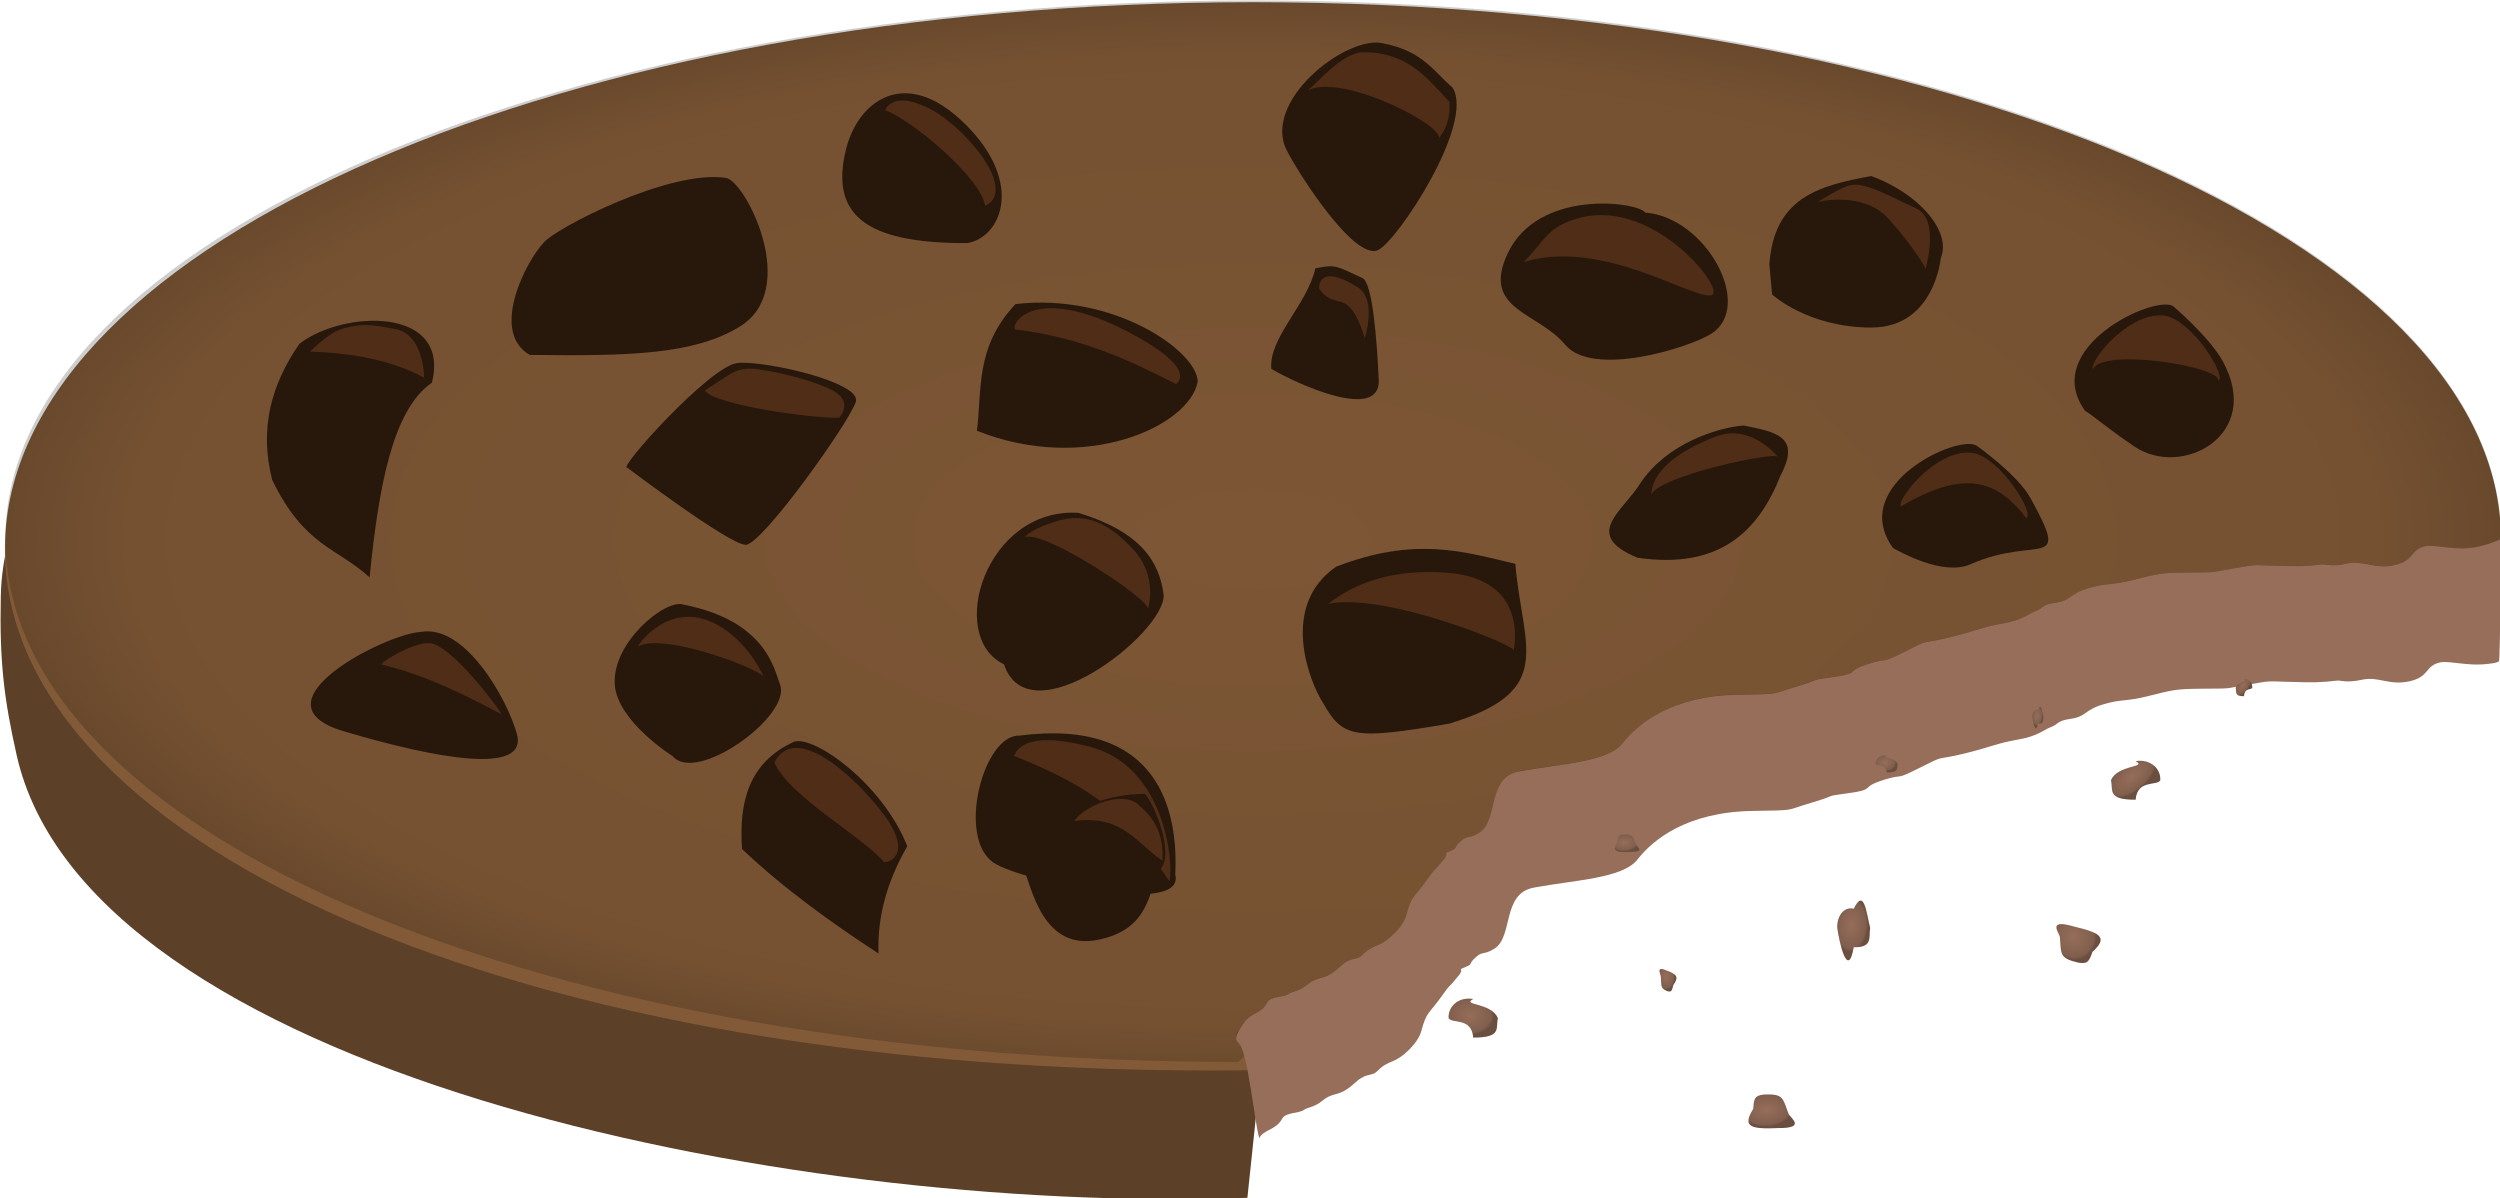<?xml version="1.0" encoding="UTF-8" standalone="no"?>
<!-- Created with Inkscape (http://www.inkscape.org/) -->

<svg
   xmlns:dc="http://purl.org/dc/elements/1.1/"
   xmlns:cc="http://creativecommons.org/ns#"
   xmlns:rdf="http://www.w3.org/1999/02/22-rdf-syntax-ns#"
   xmlns:svg="http://www.w3.org/2000/svg"
   xmlns="http://www.w3.org/2000/svg"
   xmlns:xlink="http://www.w3.org/1999/xlink"
   xmlns:sodipodi="http://sodipodi.sourceforge.net/DTD/sodipodi-0.dtd"
   xmlns:inkscape="http://www.inkscape.org/namespaces/inkscape"
   width="341.688"
   height="163.795"
   id="svg2"
   version="1.1"
   inkscape:version="0.47 r22583"
   sodipodi:docname="cookies.svg">
  <defs
     id="defs4">
    <inkscape:perspective
       sodipodi:type="inkscape:persp3d"
       inkscape:vp_x="0 : 526.18109 : 1"
       inkscape:vp_y="0 : 1000 : 0"
       inkscape:vp_z="744.09448 : 526.18109 : 1"
       inkscape:persp3d-origin="372.04724 : 350.78739 : 1"
       id="perspective10" />
    <radialGradient
       r="128.4"
       fy="230.433"
       fx="126.557"
       cy="230.433"
       cx="126.557"
       gradientTransform="matrix(0.361,0.486,-0.181,0.358,272.955,136.889)"
       gradientUnits="userSpaceOnUse"
       id="radialGradient6479"
       xlink:href="#linearGradient5790"
       inkscape:collect="always" />
    <linearGradient
       y2="273.705"
       x2="295.095"
       y1="273.705"
       x1="35.092"
       gradientTransform="matrix(0.409,0,0,0.724,225.717,93.268)"
       gradientUnits="userSpaceOnUse"
       id="linearGradient6466"
       xlink:href="#linearGradient6468"
       inkscape:collect="always" />
    <radialGradient
       r="128.4"
       fy="198.025"
       fx="115.701"
       cy="198.025"
       cx="115.701"
       gradientTransform="matrix(0.489,0.262,-0.044,0.257,219.471,562.541)"
       gradientUnits="userSpaceOnUse"
       id="radialGradient5391"
       xlink:href="#linearGradient5790"
       inkscape:collect="always" />
    <linearGradient
       y2="273.705"
       x2="295.095"
       y1="273.705"
       x1="35.092"
       gradientTransform="matrix(0.398,0,0,0.704,221.604,472.57)"
       gradientUnits="userSpaceOnUse"
       id="linearGradient5389"
       xlink:href="#linearGradient6456"
       inkscape:collect="always" />
    <linearGradient
       id="linearGradient51936">
      <stop
         id="stop51938"
         offset="0"
         style="stop-color:#42d900;stop-opacity:1;" />
      <stop
         style="stop-color:#98ff48;stop-opacity:1;"
         offset="0.151"
         id="stop51940" />
      <stop
         id="stop51942"
         offset="0.319"
         style="stop-color:#4f9e00;stop-opacity:1;" />
      <stop
         style="stop-color:#8fff56;stop-opacity:1;"
         offset="0.769"
         id="stop51944" />
      <stop
         id="stop51946"
         offset="1"
         style="stop-color:#50ac00;stop-opacity:1;" />
    </linearGradient>
    <linearGradient
       id="linearGradient50943">
      <stop
         style="stop-color:#d90000;stop-opacity:1;"
         offset="0"
         id="stop50945" />
      <stop
         id="stop50951"
         offset="0.151"
         style="stop-color:#ff4848;stop-opacity:1;" />
      <stop
         style="stop-color:#9e0000;stop-opacity:1;"
         offset="0.319"
         id="stop50953" />
      <stop
         id="stop50955"
         offset="0.769"
         style="stop-color:#ff5656;stop-opacity:1;" />
      <stop
         style="stop-color:#ac0000;stop-opacity:1;"
         offset="1"
         id="stop50947" />
    </linearGradient>
    <linearGradient
       id="linearGradient48962">
      <stop
         style="stop-color:#ffffff;stop-opacity:0;"
         offset="0"
         id="stop48964" />
      <stop
         style="stop-color:#ffffff;stop-opacity:1;"
         offset="1"
         id="stop48966" />
    </linearGradient>
    <linearGradient
       inkscape:collect="always"
       id="linearGradient46898">
      <stop
         style="stop-color:#eeeeec;stop-opacity:1;"
         offset="0"
         id="stop46900" />
      <stop
         style="stop-color:#eeeeec;stop-opacity:0;"
         offset="1"
         id="stop46902" />
    </linearGradient>
    <linearGradient
       id="linearGradient45916">
      <stop
         style="stop-color:#ffffff;stop-opacity:0.766;"
         offset="0"
         id="stop45918" />
      <stop
         style="stop-color:#bbbbbb;stop-opacity:0;"
         offset="1"
         id="stop45920" />
    </linearGradient>
    <linearGradient
       inkscape:collect="always"
       id="linearGradient44935">
      <stop
         style="stop-color:#ffffff;stop-opacity:1;"
         offset="0"
         id="stop44937" />
      <stop
         style="stop-color:#ffffff;stop-opacity:0;"
         offset="1"
         id="stop44939" />
    </linearGradient>
    <linearGradient
       id="linearGradient44925">
      <stop
         style="stop-color:#ffffff;stop-opacity:1;"
         offset="0"
         id="stop44927" />
      <stop
         id="stop44933"
         offset="0.158"
         style="stop-color:#ffffff;stop-opacity:0;" />
      <stop
         style="stop-color:#ffffff;stop-opacity:0;"
         offset="1"
         id="stop44929" />
    </linearGradient>
    <linearGradient
       id="linearGradient42979">
      <stop
         style="stop-color:#ffffff;stop-opacity:0;"
         offset="0"
         id="stop42981" />
      <stop
         style="stop-color:#ffffff;stop-opacity:1;"
         offset="1"
         id="stop42983" />
    </linearGradient>
    <linearGradient
       inkscape:collect="always"
       id="linearGradient40060">
      <stop
         style="stop-color:#ffffff;stop-opacity:1;"
         offset="0"
         id="stop40062" />
      <stop
         style="stop-color:#ffffff;stop-opacity:0;"
         offset="1"
         id="stop40064" />
    </linearGradient>
    <linearGradient
       id="linearGradient37136">
      <stop
         style="stop-color:#ffffff;stop-opacity:1;"
         offset="0"
         id="stop37138" />
      <stop
         id="stop38113"
         offset="0.403"
         style="stop-color:#ffffff;stop-opacity:0;" />
      <stop
         style="stop-color:#000000;stop-opacity:0.077;"
         offset="0.755"
         id="stop39086" />
      <stop
         style="stop-color:#000000;stop-opacity:0;"
         offset="1"
         id="stop38115" />
    </linearGradient>
    <linearGradient
       inkscape:collect="always"
       id="linearGradient35188">
      <stop
         style="stop-color:#ffffff;stop-opacity:1;"
         offset="0"
         id="stop35190" />
      <stop
         style="stop-color:#ffffff;stop-opacity:0;"
         offset="1"
         id="stop35192" />
    </linearGradient>
    <linearGradient
       id="linearGradient27343">
      <stop
         style="stop-color:#ffffff;stop-opacity:1;"
         offset="0"
         id="stop27345" />
      <stop
         style="stop-color:#000000;stop-opacity:1;"
         offset="1"
         id="stop27347" />
    </linearGradient>
    <linearGradient
       id="linearGradient26316">
      <stop
         style="stop-color:#e5d383;stop-opacity:1;"
         offset="0"
         id="stop26318" />
      <stop
         id="stop26324"
         offset="0.449"
         style="stop-color:#d6b93c;stop-opacity:1;" />
      <stop
         style="stop-color:#dcc459;stop-opacity:1;"
         offset="1"
         id="stop26320" />
    </linearGradient>
    <linearGradient
       inkscape:collect="always"
       id="linearGradient25335">
      <stop
         style="stop-color:#2e3436;stop-opacity:1;"
         offset="0"
         id="stop25337" />
      <stop
         style="stop-color:#2e3436;stop-opacity:0;"
         offset="1"
         id="stop25339" />
    </linearGradient>
    <linearGradient
       id="linearGradient20465">
      <stop
         style="stop-color:#ffffff;stop-opacity:1;"
         offset="0"
         id="stop20467" />
      <stop
         id="stop32246"
         offset="0.5"
         style="stop-color:#ffffff;stop-opacity:0;" />
      <stop
         style="stop-color:#ffffff;stop-opacity:0.842;"
         offset="1"
         id="stop20469" />
    </linearGradient>
    <linearGradient
       id="linearGradient19476">
      <stop
         style="stop-color:#ffffff;stop-opacity:1;"
         offset="0"
         id="stop19478" />
      <stop
         style="stop-color:#2e3436;stop-opacity:0;"
         offset="1"
         id="stop19480" />
    </linearGradient>
    <linearGradient
       id="linearGradient19462">
      <stop
         style="stop-color:#2f8314;stop-opacity:0.498;"
         offset="0"
         id="stop19466" />
      <stop
         id="stop19468"
         offset="1"
         style="stop-color:#1a480b;stop-opacity:1;" />
    </linearGradient>
    <linearGradient
       id="linearGradient19437">
      <stop
         style="stop-color:#1a480b;stop-opacity:1;"
         offset="0"
         id="stop19439" />
      <stop
         id="stop19445"
         offset="0.531"
         style="stop-color:#2f8314;stop-opacity:0.498;" />
      <stop
         style="stop-color:#1a480b;stop-opacity:1;"
         offset="1"
         id="stop19441" />
    </linearGradient>
    <linearGradient
       id="linearGradient17481">
      <stop
         id="stop17489"
         offset="0"
         style="stop-color:#eee387;stop-opacity:1;" />
      <stop
         style="stop-color:#eee387;stop-opacity:0.627;"
         offset="1"
         id="stop17491" />
    </linearGradient>
    <linearGradient
       inkscape:collect="always"
       id="linearGradient13547">
      <stop
         style="stop-color:#ffffff;stop-opacity:1;"
         offset="0"
         id="stop13549" />
      <stop
         style="stop-color:#ffffff;stop-opacity:0;"
         offset="1"
         id="stop13551" />
    </linearGradient>
    <linearGradient
       inkscape:collect="always"
       id="linearGradient10586">
      <stop
         style="stop-color:#2e3436;stop-opacity:1;"
         offset="0"
         id="stop10588" />
      <stop
         style="stop-color:#2e3436;stop-opacity:0;"
         offset="1"
         id="stop10590" />
    </linearGradient>
    <linearGradient
       inkscape:collect="always"
       id="linearGradient9599">
      <stop
         style="stop-color:#2e3436;stop-opacity:1;"
         offset="0"
         id="stop9601" />
      <stop
         style="stop-color:#2e3436;stop-opacity:0;"
         offset="1"
         id="stop9603" />
    </linearGradient>
    <linearGradient
       id="linearGradient5662">
      <stop
         style="stop-color:#ffffff;stop-opacity:1;"
         offset="0"
         id="stop5664" />
      <stop
         id="stop5670"
         offset="0.045"
         style="stop-color:#d5d5d0;stop-opacity:1;" />
      <stop
         id="stop5674"
         offset="0.274"
         style="stop-color:#ffffff;stop-opacity:1;" />
      <stop
         style="stop-color:#9f9f9b;stop-opacity:1;"
         offset="0.708"
         id="stop6645" />
      <stop
         id="stop6647"
         offset="0.854"
         style="stop-color:#e4e4e3;stop-opacity:1;" />
      <stop
         style="stop-color:#3f3f38;stop-opacity:1;"
         offset="1"
         id="stop5666" />
    </linearGradient>
    <linearGradient
       id="linearGradient4678">
      <stop
         id="stop4680"
         offset="0"
         style="stop-color:#e5e5e5;stop-opacity:1;" />
      <stop
         style="stop-color:#ffffff;stop-opacity:1;"
         offset="0.169"
         id="stop4686" />
      <stop
         id="stop4688"
         offset="0.75"
         style="stop-color:#dbdbd6;stop-opacity:1;" />
      <stop
         id="stop4682"
         offset="1"
         style="stop-color:#eeeeec;stop-opacity:1;" />
    </linearGradient>
    <linearGradient
       id="linearGradient3659">
      <stop
         style="stop-color:#ffffff;stop-opacity:1;"
         offset="0"
         id="stop3661" />
      <stop
         style="stop-color:#eeeeec;stop-opacity:1;"
         offset="1"
         id="stop3663" />
    </linearGradient>
    <radialGradient
       inkscape:collect="always"
       xlink:href="#linearGradient25335"
       id="radialGradient3341"
       gradientUnits="userSpaceOnUse"
       gradientTransform="matrix(1,0,0,0.367,0,163.345)"
       cx="156.729"
       cy="257.913"
       fx="156.729"
       fy="257.913"
       r="5.558" />
    <radialGradient
       inkscape:collect="always"
       xlink:href="#linearGradient3659"
       id="radialGradient2624"
       gradientUnits="userSpaceOnUse"
       gradientTransform="matrix(1.067,0.322,-0.096,0.317,17.274,161.575)"
       cx="115.701"
       cy="198.025"
       fx="115.701"
       fy="198.025"
       r="128.4" />
    <linearGradient
       inkscape:collect="always"
       xlink:href="#linearGradient4678"
       id="linearGradient2627"
       gradientUnits="userSpaceOnUse"
       x1="35.092"
       y1="273.705"
       x2="295.095"
       y2="273.705"
       gradientTransform="matrix(0.867,0,0,0.867,21.925,50.78)" />
    <linearGradient
       inkscape:collect="always"
       xlink:href="#linearGradient5662"
       id="linearGradient2630"
       gradientUnits="userSpaceOnUse"
       x1="152.735"
       y1="413.404"
       x2="177.735"
       y2="413.404"
       gradientTransform="matrix(0.867,0,0,0.867,21.925,50.78)" />
    <radialGradient
       inkscape:collect="always"
       xlink:href="#linearGradient10586"
       id="radialGradient2633"
       gradientUnits="userSpaceOnUse"
       gradientTransform="matrix(-0.133,0.751,-1.797,-0.319,1124.141,572.966)"
       cx="157.824"
       cy="525.646"
       fx="157.824"
       fy="525.646"
       r="34.416" />
    <radialGradient
       inkscape:collect="always"
       xlink:href="#linearGradient3659"
       id="radialGradient2636"
       gradientUnits="userSpaceOnUse"
       gradientTransform="matrix(0.435,0,0,0.113,93.219,497.856)"
       cx="165.086"
       cy="255.33"
       fx="165.086"
       fy="255.33"
       r="128.4" />
    <linearGradient
       inkscape:collect="always"
       xlink:href="#linearGradient4678"
       id="linearGradient2639"
       gradientUnits="userSpaceOnUse"
       gradientTransform="matrix(0.43,0,0,0.444,94.101,416.5)"
       x1="35.092"
       y1="273.705"
       x2="295.095"
       y2="273.705" />
    <radialGradient
       inkscape:collect="always"
       xlink:href="#linearGradient9599"
       id="radialGradient2642"
       gradientUnits="userSpaceOnUse"
       gradientTransform="matrix(1.168,0,0,0.347,-17.252,344.784)"
       cx="166.5"
       cy="558.594"
       fx="166.5"
       fy="558.594"
       r="76.5" />
    <radialGradient
       inkscape:collect="always"
       xlink:href="#linearGradient37136"
       id="radialGradient2806"
       gradientUnits="userSpaceOnUse"
       gradientTransform="matrix(1.016,0.106,-0.038,0.463,7.003,120.318)"
       cx="180.476"
       cy="257.577"
       fx="180.476"
       fy="257.577"
       r="10.128" />
    <radialGradient
       inkscape:collect="always"
       xlink:href="#linearGradient44925"
       id="radialGradient2808"
       gradientUnits="userSpaceOnUse"
       gradientTransform="matrix(0.796,-3.0253715e-7,1.2152755e-7,0.327,35.062,192.749)"
       cx="183.444"
       cy="259.739"
       fx="183.444"
       fy="259.739"
       r="10.128" />
    <linearGradient
       inkscape:collect="always"
       xlink:href="#linearGradient44935"
       id="linearGradient2810"
       gradientUnits="userSpaceOnUse"
       gradientTransform="matrix(0.775,0,0,0.703,38.989,95.004)"
       x1="193.852"
       y1="264.757"
       x2="173.036"
       y2="254.72" />
    <linearGradient
       inkscape:collect="always"
       xlink:href="#linearGradient42979"
       id="linearGradient2812"
       gradientUnits="userSpaceOnUse"
       gradientTransform="matrix(0.867,0,0,0.867,21.925,50.78)"
       x1="174.553"
       y1="236.081"
       x2="192.264"
       y2="236.081" />
    <linearGradient
       inkscape:collect="always"
       xlink:href="#linearGradient40060"
       id="linearGradient2814"
       gradientUnits="userSpaceOnUse"
       gradientTransform="matrix(0.849,0,0,0.867,25.185,50.78)"
       x1="192.431"
       y1="216.186"
       x2="174.317"
       y2="209.758" />
    <linearGradient
       inkscape:collect="always"
       xlink:href="#linearGradient35188"
       id="linearGradient2816"
       gradientUnits="userSpaceOnUse"
       gradientTransform="matrix(0.867,0,0,0.867,21.925,50.78)"
       x1="132.026"
       y1="251.672"
       x2="183.281"
       y2="258.716" />
    <radialGradient
       inkscape:collect="always"
       xlink:href="#linearGradient45916"
       id="radialGradient2818"
       gradientUnits="userSpaceOnUse"
       gradientTransform="matrix(1.533,-1.007,0.965,1.469,-279.19,45.438)"
       cx="142.889"
       cy="210.434"
       fx="142.889"
       fy="210.434"
       r="2.413" />
    <radialGradient
       inkscape:collect="always"
       xlink:href="#linearGradient46898"
       id="radialGradient2820"
       gradientUnits="userSpaceOnUse"
       gradientTransform="matrix(0.798,-0.555,0.382,0.548,-50.866,172.416)"
       cx="141.475"
       cy="208.039"
       fx="141.475"
       fy="208.039"
       r="1.176" />
    <radialGradient
       inkscape:collect="always"
       xlink:href="#linearGradient45916"
       id="radialGradient2822"
       gradientUnits="userSpaceOnUse"
       gradientTransform="matrix(1.533,-1.007,0.965,1.469,-279.19,45.438)"
       cx="142.889"
       cy="210.434"
       fx="142.889"
       fy="210.434"
       r="2.413" />
    <radialGradient
       inkscape:collect="always"
       xlink:href="#linearGradient46898"
       id="radialGradient2824"
       gradientUnits="userSpaceOnUse"
       gradientTransform="matrix(0.798,-0.555,0.382,0.548,-50.866,172.416)"
       cx="141.475"
       cy="208.039"
       fx="141.475"
       fy="208.039"
       r="1.176" />
    <radialGradient
       inkscape:collect="always"
       xlink:href="#linearGradient45916"
       id="radialGradient2826"
       gradientUnits="userSpaceOnUse"
       gradientTransform="matrix(1.533,-1.007,0.965,1.469,-279.19,45.438)"
       cx="142.889"
       cy="210.434"
       fx="142.889"
       fy="210.434"
       r="2.413" />
    <radialGradient
       inkscape:collect="always"
       xlink:href="#linearGradient46898"
       id="radialGradient2828"
       gradientUnits="userSpaceOnUse"
       gradientTransform="matrix(0.798,-0.555,0.382,0.548,-50.866,172.416)"
       cx="141.475"
       cy="208.039"
       fx="141.475"
       fy="208.039"
       r="1.176" />
    <radialGradient
       inkscape:collect="always"
       xlink:href="#linearGradient45916"
       id="radialGradient2830"
       gradientUnits="userSpaceOnUse"
       gradientTransform="matrix(1.533,-1.007,0.965,1.469,-279.19,45.438)"
       cx="142.889"
       cy="210.434"
       fx="142.889"
       fy="210.434"
       r="2.413" />
    <radialGradient
       inkscape:collect="always"
       xlink:href="#linearGradient46898"
       id="radialGradient2832"
       gradientUnits="userSpaceOnUse"
       gradientTransform="matrix(0.798,-0.555,0.382,0.548,-50.866,172.416)"
       cx="141.475"
       cy="208.039"
       fx="141.475"
       fy="208.039"
       r="1.176" />
    <radialGradient
       inkscape:collect="always"
       xlink:href="#linearGradient37136"
       id="radialGradient2834"
       gradientUnits="userSpaceOnUse"
       gradientTransform="matrix(1.016,0.106,-0.038,0.463,7.003,120.318)"
       cx="180.476"
       cy="257.577"
       fx="180.476"
       fy="257.577"
       r="10.128" />
    <radialGradient
       inkscape:collect="always"
       xlink:href="#linearGradient44925"
       id="radialGradient2836"
       gradientUnits="userSpaceOnUse"
       gradientTransform="matrix(0.796,-3.0253716e-7,1.2152754e-7,0.327,57.324,182.66)"
       cx="183.444"
       cy="259.739"
       fx="183.444"
       fy="259.739"
       r="10.128" />
    <linearGradient
       inkscape:collect="always"
       xlink:href="#linearGradient44935"
       id="linearGradient2838"
       gradientUnits="userSpaceOnUse"
       gradientTransform="matrix(0.775,0,0,0.703,61.251,84.915)"
       x1="193.852"
       y1="264.757"
       x2="173.036"
       y2="254.72" />
    <linearGradient
       inkscape:collect="always"
       xlink:href="#linearGradient42979"
       id="linearGradient2840"
       gradientUnits="userSpaceOnUse"
       gradientTransform="matrix(0.867,0,0,0.867,44.187,40.691)"
       x1="174.553"
       y1="236.081"
       x2="192.264"
       y2="236.081" />
    <linearGradient
       inkscape:collect="always"
       xlink:href="#linearGradient40060"
       id="linearGradient2842"
       gradientUnits="userSpaceOnUse"
       gradientTransform="matrix(0.849,0,0,0.867,47.447,40.691)"
       x1="192.431"
       y1="216.186"
       x2="174.317"
       y2="209.758" />
    <linearGradient
       inkscape:collect="always"
       xlink:href="#linearGradient35188"
       id="linearGradient2844"
       gradientUnits="userSpaceOnUse"
       gradientTransform="matrix(0.867,0,0,0.867,44.187,40.691)"
       x1="132.026"
       y1="251.672"
       x2="183.281"
       y2="258.716" />
    <radialGradient
       inkscape:collect="always"
       xlink:href="#linearGradient45916"
       id="radialGradient2846"
       gradientUnits="userSpaceOnUse"
       gradientTransform="matrix(1.533,-1.007,0.965,1.469,-279.19,45.438)"
       cx="142.889"
       cy="210.434"
       fx="142.889"
       fy="210.434"
       r="2.413" />
    <radialGradient
       inkscape:collect="always"
       xlink:href="#linearGradient46898"
       id="radialGradient2848"
       gradientUnits="userSpaceOnUse"
       gradientTransform="matrix(0.798,-0.555,0.382,0.548,-50.866,172.416)"
       cx="141.475"
       cy="208.039"
       fx="141.475"
       fy="208.039"
       r="1.176" />
    <radialGradient
       inkscape:collect="always"
       xlink:href="#linearGradient45916"
       id="radialGradient2850"
       gradientUnits="userSpaceOnUse"
       gradientTransform="matrix(1.533,-1.007,0.965,1.469,-279.19,45.438)"
       cx="142.889"
       cy="210.434"
       fx="142.889"
       fy="210.434"
       r="2.413" />
    <radialGradient
       inkscape:collect="always"
       xlink:href="#linearGradient46898"
       id="radialGradient2852"
       gradientUnits="userSpaceOnUse"
       gradientTransform="matrix(0.798,-0.555,0.382,0.548,-50.866,172.416)"
       cx="141.475"
       cy="208.039"
       fx="141.475"
       fy="208.039"
       r="1.176" />
    <radialGradient
       inkscape:collect="always"
       xlink:href="#linearGradient45916"
       id="radialGradient2854"
       gradientUnits="userSpaceOnUse"
       gradientTransform="matrix(1.533,-1.007,0.965,1.469,-279.19,45.438)"
       cx="142.889"
       cy="210.434"
       fx="142.889"
       fy="210.434"
       r="2.413" />
    <radialGradient
       inkscape:collect="always"
       xlink:href="#linearGradient46898"
       id="radialGradient2856"
       gradientUnits="userSpaceOnUse"
       gradientTransform="matrix(0.798,-0.555,0.382,0.548,-50.866,172.416)"
       cx="141.475"
       cy="208.039"
       fx="141.475"
       fy="208.039"
       r="1.176" />
    <radialGradient
       inkscape:collect="always"
       xlink:href="#linearGradient45916"
       id="radialGradient2858"
       gradientUnits="userSpaceOnUse"
       gradientTransform="matrix(1.533,-1.007,0.965,1.469,-279.19,45.438)"
       cx="142.889"
       cy="210.434"
       fx="142.889"
       fy="210.434"
       r="2.413" />
    <radialGradient
       inkscape:collect="always"
       xlink:href="#linearGradient46898"
       id="radialGradient2860"
       gradientUnits="userSpaceOnUse"
       gradientTransform="matrix(0.798,-0.555,0.382,0.548,-50.866,172.416)"
       cx="141.475"
       cy="208.039"
       fx="141.475"
       fy="208.039"
       r="1.176" />
    <linearGradient
       inkscape:collect="always"
       xlink:href="#linearGradient19462"
       id="linearGradient2862"
       gradientUnits="userSpaceOnUse"
       gradientTransform="matrix(-0.867,0,0,-0.867,242.54,351.434)"
       x1="123.866"
       y1="172.697"
       x2="123.866"
       y2="175.096" />
    <linearGradient
       inkscape:collect="always"
       xlink:href="#linearGradient19462"
       id="linearGradient2864"
       gradientUnits="userSpaceOnUse"
       gradientTransform="matrix(-0.867,0,0,-0.867,242.54,352.32)"
       x1="123.866"
       y1="172.697"
       x2="123.866"
       y2="175.096" />
    <linearGradient
       inkscape:collect="always"
       xlink:href="#linearGradient19462"
       id="linearGradient2866"
       gradientUnits="userSpaceOnUse"
       gradientTransform="matrix(-0.867,0,0,-0.867,242.54,353.124)"
       x1="123.866"
       y1="172.697"
       x2="123.866"
       y2="175.096" />
    <linearGradient
       inkscape:collect="always"
       xlink:href="#linearGradient48962"
       id="linearGradient2868"
       gradientUnits="userSpaceOnUse"
       gradientTransform="matrix(-0.867,0,0,-0.867,242.54,353.009)"
       x1="124.01"
       y1="173.393"
       x2="130.383"
       y2="173.393" />
    <linearGradient
       inkscape:collect="always"
       xlink:href="#linearGradient48962"
       id="linearGradient2870"
       gradientUnits="userSpaceOnUse"
       gradientTransform="matrix(-0.867,0,0,-0.867,242.54,351.944)"
       x1="124.01"
       y1="173.393"
       x2="130.383"
       y2="173.393" />
    <linearGradient
       inkscape:collect="always"
       xlink:href="#linearGradient48962"
       id="linearGradient2872"
       gradientUnits="userSpaceOnUse"
       gradientTransform="matrix(-0.867,0,0,-0.867,242.54,351.032)"
       x1="124.01"
       y1="173.393"
       x2="130.383"
       y2="173.393" />
    <radialGradient
       inkscape:collect="always"
       xlink:href="#linearGradient25335"
       id="radialGradient2874"
       gradientUnits="userSpaceOnUse"
       gradientTransform="matrix(1.077,0,0,0.395,-11.024,172.551)"
       cx="156.729"
       cy="257.913"
       fx="156.729"
       fy="257.913"
       r="5.558" />
    <radialGradient
       inkscape:collect="always"
       xlink:href="#linearGradient25335"
       id="radialGradient2876"
       gradientUnits="userSpaceOnUse"
       gradientTransform="matrix(0.815,0,0,0.299,25.556,197.724)"
       cx="156.729"
       cy="257.913"
       fx="156.729"
       fy="257.913"
       r="5.558" />
    <radialGradient
       inkscape:collect="always"
       xlink:href="#linearGradient19476"
       id="radialGradient2878"
       gradientUnits="userSpaceOnUse"
       gradientTransform="matrix(1.005,0,0,0.388,2.133,171.51)"
       cx="129.692"
       cy="259.544"
       fx="129.692"
       fy="259.544"
       r="20.248" />
    <radialGradient
       inkscape:collect="always"
       xlink:href="#linearGradient17481"
       id="radialGradient2880"
       gradientUnits="userSpaceOnUse"
       gradientTransform="matrix(-0.902,0.218,-0.653,-2.694,373.83,798.594)"
       cx="111.051"
       cy="219.758"
       fx="111.051"
       fy="219.758"
       r="12.391" />
    <linearGradient
       inkscape:collect="always"
       xlink:href="#linearGradient19462"
       id="linearGradient2882"
       gradientUnits="userSpaceOnUse"
       gradientTransform="matrix(0.867,0,0,0.867,21.925,50.78)"
       x1="112.892"
       y1="216.257"
       x2="141.408"
       y2="216.257" />
    <linearGradient
       inkscape:collect="always"
       xlink:href="#linearGradient13547"
       id="linearGradient2884"
       gradientUnits="userSpaceOnUse"
       gradientTransform="matrix(0.867,0,0,0.867,21.925,50.78)"
       x1="114.844"
       y1="172.468"
       x2="114.844"
       y2="229.382" />
    <linearGradient
       inkscape:collect="always"
       xlink:href="#linearGradient19437"
       id="linearGradient2886"
       gradientUnits="userSpaceOnUse"
       gradientTransform="matrix(0.867,0,0,0.867,21.925,50.78)"
       x1="112.906"
       y1="216.25"
       x2="141.406"
       y2="216.25" />
    <linearGradient
       inkscape:collect="always"
       xlink:href="#linearGradient4678"
       id="linearGradient2888"
       gradientUnits="userSpaceOnUse"
       gradientTransform="matrix(0.853,0,0,0.9,23.733,42.403)"
       x1="112.906"
       y1="239.027"
       x2="141.406"
       y2="239.027" />
    <linearGradient
       inkscape:collect="always"
       xlink:href="#linearGradient5662"
       id="linearGradient2890"
       gradientUnits="userSpaceOnUse"
       gradientTransform="matrix(0.614,0,0,1.225,21.925,50.78)"
       x1="160.587"
       y1="166.855"
       x2="198.004"
       y2="166.855" />
    <radialGradient
       inkscape:collect="always"
       xlink:href="#linearGradient26316"
       id="radialGradient2892"
       gradientUnits="userSpaceOnUse"
       gradientTransform="matrix(-1.659,1.6,-1.58,-1.638,815.368,424.858)"
       cx="157.862"
       cy="250.711"
       fx="157.862"
       fy="250.711"
       r="6.069" />
    <linearGradient
       inkscape:collect="always"
       xlink:href="#linearGradient27343"
       id="linearGradient2894"
       gradientUnits="userSpaceOnUse"
       gradientTransform="matrix(0.867,0,0,0.867,21.925,50.78)"
       x1="156.235"
       y1="251.738"
       x2="157.47"
       y2="251.738" />
    <linearGradient
       inkscape:collect="always"
       xlink:href="#linearGradient27343"
       id="linearGradient2896"
       gradientUnits="userSpaceOnUse"
       gradientTransform="matrix(0.867,0,0,0.867,21.925,50.78)"
       x1="158.705"
       y1="253.776"
       x2="159.323"
       y2="253.776" />
    <linearGradient
       inkscape:collect="always"
       xlink:href="#linearGradient27343"
       id="linearGradient2898"
       gradientUnits="userSpaceOnUse"
       gradientTransform="matrix(0.867,0,0,0.867,21.925,50.78)"
       x1="156.359"
       y1="255.011"
       x2="157.594"
       y2="255.011" />
    <linearGradient
       inkscape:collect="always"
       xlink:href="#linearGradient27343"
       id="linearGradient2900"
       gradientUnits="userSpaceOnUse"
       gradientTransform="matrix(0.867,0,0,0.867,21.925,50.78)"
       x1="159.076"
       y1="255.937"
       x2="159.94"
       y2="255.937" />
    <linearGradient
       inkscape:collect="always"
       xlink:href="#linearGradient27343"
       id="linearGradient2902"
       gradientUnits="userSpaceOnUse"
       gradientTransform="matrix(0.867,0,0,0.867,21.925,50.78)"
       x1="154.876"
       y1="253.282"
       x2="155.371"
       y2="253.282" />
    <linearGradient
       inkscape:collect="always"
       xlink:href="#linearGradient27343"
       id="linearGradient2904"
       gradientUnits="userSpaceOnUse"
       gradientTransform="matrix(0.867,0,0,0.867,21.925,50.78)"
       x1="152.777"
       y1="253.467"
       x2="153.765"
       y2="253.467" />
    <linearGradient
       inkscape:collect="always"
       xlink:href="#linearGradient27343"
       id="linearGradient2906"
       gradientUnits="userSpaceOnUse"
       gradientTransform="matrix(0.867,0,0,0.867,21.925,50.78)"
       x1="154.259"
       y1="255.999"
       x2="155.247"
       y2="255.999" />
    <linearGradient
       inkscape:collect="always"
       xlink:href="#linearGradient27343"
       id="linearGradient2908"
       gradientUnits="userSpaceOnUse"
       gradientTransform="matrix(0.867,0,0,0.867,21.925,50.78)"
       x1="151.048"
       y1="255.814"
       x2="152.159"
       y2="255.814" />
    <linearGradient
       inkscape:collect="always"
       xlink:href="#linearGradient27343"
       id="linearGradient2910"
       gradientUnits="userSpaceOnUse"
       gradientTransform="matrix(0.867,0,0,0.867,21.925,50.78)"
       x1="150.307"
       y1="254.146"
       x2="151.912"
       y2="254.146" />
    <linearGradient
       inkscape:collect="always"
       xlink:href="#linearGradient27343"
       id="linearGradient2912"
       gradientUnits="userSpaceOnUse"
       gradientTransform="matrix(0.867,0,0,0.867,21.925,50.78)"
       x1="153.147"
       y1="255.32"
       x2="154.012"
       y2="255.32" />
    <linearGradient
       inkscape:collect="always"
       xlink:href="#linearGradient27343"
       id="linearGradient2914"
       gradientUnits="userSpaceOnUse"
       gradientTransform="matrix(0.867,0,0,0.867,21.925,50.78)"
       x1="152.159"
       y1="257.172"
       x2="153.147"
       y2="257.172" />
    <linearGradient
       inkscape:collect="always"
       xlink:href="#linearGradient27343"
       id="linearGradient2916"
       gradientUnits="userSpaceOnUse"
       gradientTransform="matrix(0.867,0,0,0.867,21.925,50.78)"
       x1="158.088"
       y1="250.565"
       x2="158.582"
       y2="250.565" />
    <linearGradient
       inkscape:collect="always"
       xlink:href="#linearGradient27343"
       id="linearGradient2918"
       gradientUnits="userSpaceOnUse"
       gradientTransform="matrix(0.867,0,0,0.867,21.925,50.78)"
       x1="158.088"
       y1="252.17"
       x2="158.582"
       y2="252.17" />
    <linearGradient
       inkscape:collect="always"
       xlink:href="#linearGradient27343"
       id="linearGradient2920"
       gradientUnits="userSpaceOnUse"
       gradientTransform="matrix(0.867,0,0,0.867,21.925,50.78)"
       x1="156.112"
       y1="249.947"
       x2="157.1"
       y2="249.947" />
    <linearGradient
       inkscape:collect="always"
       xlink:href="#linearGradient27343"
       id="linearGradient2922"
       gradientUnits="userSpaceOnUse"
       gradientTransform="matrix(0.867,0,0,0.867,21.925,50.78)"
       x1="157.47"
       y1="257.234"
       x2="158.458"
       y2="257.234" />
    <linearGradient
       inkscape:collect="always"
       xlink:href="#linearGradient19462"
       id="linearGradient2924"
       gradientUnits="userSpaceOnUse"
       gradientTransform="matrix(0.867,0,0,0.867,21.925,52.355)"
       x1="123.866"
       y1="172.697"
       x2="123.866"
       y2="175.096" />
    <linearGradient
       inkscape:collect="always"
       xlink:href="#linearGradient19462"
       id="linearGradient2926"
       gradientUnits="userSpaceOnUse"
       gradientTransform="matrix(0.867,0,0,0.867,21.925,51.469)"
       x1="123.866"
       y1="172.697"
       x2="123.866"
       y2="175.096" />
    <linearGradient
       inkscape:collect="always"
       xlink:href="#linearGradient19462"
       id="linearGradient2928"
       gradientUnits="userSpaceOnUse"
       gradientTransform="matrix(0.867,0,0,0.867,21.925,50.664)"
       x1="123.866"
       y1="172.697"
       x2="123.866"
       y2="175.096" />
    <linearGradient
       inkscape:collect="always"
       xlink:href="#linearGradient20465"
       id="linearGradient2930"
       gradientUnits="userSpaceOnUse"
       gradientTransform="matrix(0.867,0,0,-0.867,21.925,696.057)"
       x1="112.906"
       y1="171.531"
       x2="128.25"
       y2="260.971" />
    <linearGradient
       inkscape:collect="always"
       xlink:href="#linearGradient48962"
       id="linearGradient2932"
       gradientUnits="userSpaceOnUse"
       gradientTransform="matrix(0.867,0,0,0.867,21.925,50.78)"
       x1="124.01"
       y1="173.393"
       x2="130.383"
       y2="173.393" />
    <linearGradient
       inkscape:collect="always"
       xlink:href="#linearGradient48962"
       id="linearGradient2934"
       gradientUnits="userSpaceOnUse"
       gradientTransform="matrix(0.867,0,0,0.867,21.925,51.844)"
       x1="124.01"
       y1="173.393"
       x2="130.383"
       y2="173.393" />
    <linearGradient
       inkscape:collect="always"
       xlink:href="#linearGradient48962"
       id="linearGradient2936"
       gradientUnits="userSpaceOnUse"
       gradientTransform="matrix(0.867,0,0,0.867,21.925,52.757)"
       x1="124.01"
       y1="173.393"
       x2="130.383"
       y2="173.393" />
    <linearGradient
       inkscape:collect="always"
       id="linearGradient11952">
      <stop
         style="stop-color:#393329;stop-opacity:1"
         offset="0"
         id="stop11954" />
      <stop
         style="stop-color:#938369;stop-opacity:1"
         offset="1"
         id="stop11956" />
    </linearGradient>
    <linearGradient
       id="linearGradient11932">
      <stop
         style="stop-color:#3a352b;stop-opacity:1;"
         offset="0"
         id="stop11934" />
      <stop
         id="stop11940"
         offset="0.433"
         style="stop-color:#615645;stop-opacity:1;" />
      <stop
         style="stop-color:#2f2a22;stop-opacity:1;"
         offset="1"
         id="stop11936" />
    </linearGradient>
    <linearGradient
       inkscape:collect="always"
       id="linearGradient11904">
      <stop
         style="stop-color:#000000;stop-opacity:1;"
         offset="0"
         id="stop11906" />
      <stop
         style="stop-color:#000000;stop-opacity:0;"
         offset="1"
         id="stop11908" />
    </linearGradient>
    <linearGradient
       id="linearGradient11813">
      <stop
         style="stop-color:#99896f;stop-opacity:0;"
         offset="0"
         id="stop11815" />
      <stop
         id="stop11821"
         offset="0.717"
         style="stop-color:#a79982;stop-opacity:1;" />
      <stop
         style="stop-color:#96866c;stop-opacity:0.465;"
         offset="1"
         id="stop11817" />
    </linearGradient>
    <linearGradient
       id="linearGradient10816">
      <stop
         style="stop-color:#5d5343;stop-opacity:1"
         offset="0"
         id="stop10818" />
      <stop
         id="stop10824"
         offset="0.05"
         style="stop-color:#796c57;stop-opacity:0;" />
      <stop
         style="stop-color:#877861;stop-opacity:1;"
         offset="0.256"
         id="stop10826" />
      <stop
         id="stop10828"
         offset="0.504"
         style="stop-color:#8e7e66;stop-opacity:0;" />
      <stop
         style="stop-color:#786a55;stop-opacity:0.512;"
         offset="1"
         id="stop10820" />
    </linearGradient>
    <linearGradient
       id="linearGradient9796">
      <stop
         style="stop-color:#ffffff;stop-opacity:1;"
         offset="0"
         id="stop9798" />
      <stop
         id="stop9804"
         offset="0.217"
         style="stop-color:#40392e;stop-opacity:1;" />
      <stop
         style="stop-color:#776955;stop-opacity:1;"
         offset="1"
         id="stop9800" />
    </linearGradient>
    <linearGradient
       id="linearGradient8815">
      <stop
         style="stop-color:#a69a87;stop-opacity:1;"
         offset="0"
         id="stop8817" />
      <stop
         style="stop-color:#463e32;stop-opacity:1"
         offset="1"
         id="stop8819" />
    </linearGradient>
    <linearGradient
       id="linearGradient6492">
      <stop
         offset="0"
         id="stop6494"
         style="stop-color:#24201a;stop-opacity:1;" />
      <stop
         offset="0.233"
         id="stop6500"
         style="stop-color:#473f33;stop-opacity:1;" />
      <stop
         offset="0.406"
         id="stop6504"
         style="stop-color:#494134;stop-opacity:1;" />
      <stop
         offset="0.584"
         id="stop6506"
         style="stop-color:#24201a;stop-opacity:1;" />
      <stop
         offset="0.896"
         id="stop6508"
         style="stop-color:#383228;stop-opacity:1;" />
      <stop
         offset="1"
         id="stop6496"
         style="stop-color:#4d4437;stop-opacity:1;" />
    </linearGradient>
    <linearGradient
       id="linearGradient5491">
      <stop
         offset="0"
         id="stop5493"
         style="stop-color:#92826a;stop-opacity:1" />
      <stop
         offset="0.68"
         id="stop6474"
         style="stop-color:#908068;stop-opacity:1;" />
      <stop
         offset="1"
         id="stop5495"
         style="stop-color:#8e7e66;stop-opacity:0" />
    </linearGradient>
    <linearGradient
       id="linearGradient4446">
      <stop
         offset="0"
         id="stop4448"
         style="stop-color:#cec3b1;stop-opacity:1" />
      <stop
         offset="1"
         id="stop4450"
         style="stop-color:#d0c5b3;stop-opacity:1" />
    </linearGradient>
    <linearGradient
       id="linearGradient4430">
      <stop
         offset="0"
         id="stop4432"
         style="stop-color:#6b5f4c;stop-opacity:1" />
      <stop
         offset="0.05"
         id="stop4438"
         style="stop-color:#83745e;stop-opacity:1;" />
      <stop
         offset="0.335"
         id="stop4442"
         style="stop-color:#c1b8a8;stop-opacity:1;" />
      <stop
         offset="0.668"
         id="stop4444"
         style="stop-color:#c1b8a8;stop-opacity:1;" />
      <stop
         offset="1"
         id="stop4434"
         style="stop-color:#9d8d75;stop-opacity:1" />
    </linearGradient>
    <linearGradient
       inkscape:collect="always"
       id="linearGradient4436"
       x1="292.471"
       y1="280.55"
       gradientTransform="translate(-184.488,0)"
       x2="389.877"
       gradientUnits="userSpaceOnUse"
       xlink:href="#linearGradient4430"
       y2="280.55" />
    <linearGradient
       inkscape:collect="always"
       id="linearGradient4436-737"
       y2="280.55"
       y1="280.55"
       gradientTransform="translate(-184.488,0)"
       x2="389.877"
       gradientUnits="userSpaceOnUse"
       xlink:href="#linearGradient4430-965"
       x1="292.471" />
    <linearGradient
       id="linearGradient4430-965">
      <stop
         offset="0"
         id="stop4470"
         style="stop-color:#776a54;stop-opacity:1" />
      <stop
         offset="0.05"
         id="stop4472"
         style="stop-color:#928168;stop-opacity:1;" />
      <stop
         offset="0.335"
         id="stop4474"
         style="stop-color:#d6ccbb;stop-opacity:1;" />
      <stop
         offset="0.668"
         id="stop4476"
         style="stop-color:#d6ccbb;stop-opacity:1;" />
      <stop
         offset="1"
         id="stop4478"
         style="stop-color:#ae9d82;stop-opacity:1" />
    </linearGradient>
    <linearGradient
       inkscape:collect="always"
       id="linearGradient4436-737-556"
       x1="292.471"
       y1="280.55"
       gradientTransform="translate(-184.488,0)"
       x2="389.877"
       gradientUnits="userSpaceOnUse"
       xlink:href="#linearGradient4430-965-705"
       y2="280.55" />
    <linearGradient
       id="linearGradient4430-965-705">
      <stop
         offset="0"
         id="stop6548"
         style="stop-color:#6b5f4c;stop-opacity:1" />
      <stop
         offset="0.05"
         id="stop6550"
         style="stop-color:#83745e;stop-opacity:1;" />
      <stop
         offset="0.335"
         id="stop6552"
         style="stop-color:#c1b8a8;stop-opacity:1;" />
      <stop
         offset="0.668"
         id="stop6554"
         style="stop-color:#c1b8a8;stop-opacity:1;" />
      <stop
         offset="1"
         id="stop6556"
         style="stop-color:#9d8d75;stop-opacity:1" />
    </linearGradient>
    <linearGradient
       id="linearGradient4430-965-705-342">
      <stop
         offset="0"
         id="stop6783"
         style="stop-color:#776a54;stop-opacity:1" />
      <stop
         offset="0.063"
         id="stop6785"
         style="stop-color:#928168;stop-opacity:1;" />
      <stop
         offset="0.539"
         id="stop6787"
         style="stop-color:#d6ccbb;stop-opacity:1;" />
      <stop
         offset="1"
         id="stop6791"
         style="stop-color:#ae9d82;stop-opacity:1" />
    </linearGradient>
    <radialGradient
       inkscape:collect="always"
       xlink:href="#linearGradient9796"
       id="radialGradient9802"
       cx="322.85"
       cy="275.709"
       fx="322.85"
       fy="275.709"
       r="4.509"
       gradientUnits="userSpaceOnUse" />
    <mask
       maskUnits="userSpaceOnUse"
       id="mask9814">
      <path
         sodipodi:nodetypes="ccc"
         style="opacity:0.608;color:#000000;fill:#b2a590;fill-opacity:1;fill-rule:evenodd;stroke:#a59683;stroke-width:1px;stroke-linecap:butt;stroke-linejoin:miter;stroke-miterlimit:4;stroke-opacity:1;stroke-dasharray:none;stroke-dashoffset:0;marker:none;visibility:visible;display:inline;overflow:visible;enable-background:accumulate"
         id="path9816"
         d="m 311.624,276.75 c 5.722,-2.374 11.108,-5.733 19.695,0.297 -5.88,0.585 -12.632,0.3 -19.695,-0.297 z" />
    </mask>
    <radialGradient
       inkscape:collect="always"
       xlink:href="#linearGradient9796"
       id="radialGradient11861"
       gradientUnits="userSpaceOnUse"
       cx="322.85"
       cy="275.709"
       fx="322.85"
       fy="275.709"
       r="4.509" />
    <radialGradient
       inkscape:collect="always"
       xlink:href="#linearGradient9796"
       id="radialGradient11871"
       gradientUnits="userSpaceOnUse"
       cx="322.85"
       cy="275.709"
       fx="322.85"
       fy="275.709"
       r="4.509" />
    <radialGradient
       inkscape:collect="always"
       xlink:href="#linearGradient9796"
       id="radialGradient11888"
       gradientUnits="userSpaceOnUse"
       cx="322.85"
       cy="275.709"
       fx="322.85"
       fy="275.709"
       r="4.509" />
    <mask
       maskUnits="userSpaceOnUse"
       id="mask11892">
      <path
         d="m 314.328,276.23 c 3.418,-4.083 14.081,-5.287 20.661,0.52 -6.029,1.329 -13.301,1.043 -20.661,-0.52 z"
         id="path11894"
         style="opacity:0.608;color:#000000;fill:#b2a590;fill-opacity:1;fill-rule:evenodd;stroke:#a59683;stroke-width:1px;stroke-linecap:butt;stroke-linejoin:miter;stroke-miterlimit:4;stroke-opacity:1;stroke-dasharray:none;stroke-dashoffset:0;marker:none;visibility:visible;display:inline;overflow:visible;enable-background:accumulate"
         sodipodi:nodetypes="ccc" />
    </mask>
    <radialGradient
       inkscape:collect="always"
       xlink:href="#linearGradient9796"
       id="radialGradient11900"
       gradientUnits="userSpaceOnUse"
       cx="322.762"
       cy="275.152"
       fx="322.762"
       fy="275.152"
       r="4.509" />
    <linearGradient
       inkscape:collect="always"
       xlink:href="#linearGradient11904"
       id="linearGradient11910"
       x1="154.638"
       y1="256.031"
       x2="154.638"
       y2="357.828"
       gradientUnits="userSpaceOnUse" />
    <linearGradient
       inkscape:collect="always"
       xlink:href="#linearGradient11952"
       id="linearGradient11958"
       x1="308.274"
       y1="357.555"
       x2="326.334"
       y2="391.167"
       gradientUnits="userSpaceOnUse"
       gradientTransform="translate(-182.606,-6.522)" />
    <clipPath
       clipPathUnits="userSpaceOnUse"
       id="clipPath13291">
      <path
         style="color:#000000;fill:#000080;fill-opacity:1;fill-rule:evenodd;stroke:none;stroke-width:1px;marker:none;visibility:visible;display:inline;overflow:visible;enable-background:accumulate"
         d="m 337.164,312.722 c 4.225,21.449 41.423,23.991 45.895,-0.072 -15.737,1.395 -31.184,0.536 -45.895,0.072 z"
         id="path13293"
         sodipodi:nodetypes="ccc" />
    </clipPath>
    <radialGradient
       inkscape:collect="always"
       xlink:href="#linearGradient9796"
       id="radialGradient13332"
       gradientUnits="userSpaceOnUse"
       cx="322.85"
       cy="275.709"
       fx="322.85"
       fy="275.709"
       r="4.509" />
    <linearGradient
       gradientTransform="matrix(0.47,0,0,0.47,126.593,210.345)"
       spreadMethod="reflect"
       gradientUnits="userSpaceOnUse"
       y2="366.985"
       x2="310.496"
       y1="341.463"
       x1="141.914"
       id="linearGradient3032"
       xlink:href="#linearGradient3024"
       inkscape:collect="always" />
    <linearGradient
       id="linearGradient3024">
      <stop
         id="stop3026"
         offset="0"
         style="stop-color:#999999;stop-opacity:1" />
      <stop
         style="stop-color:#ffffff;stop-opacity:1;"
         offset="0.9"
         id="stop5356" />
      <stop
         id="stop3028"
         offset="1"
         style="stop-color:#ffffff;stop-opacity:1;" />
    </linearGradient>
    <linearGradient
       id="linearGradient5790">
      <stop
         id="stop5792"
         offset="0"
         style="stop-color:#ffffff;stop-opacity:1" />
      <stop
         id="stop5794"
         offset="1"
         style="stop-color:#cecec9;stop-opacity:1" />
    </linearGradient>
    <linearGradient
       id="linearGradient6456">
      <stop
         style="stop-color:#c3c3bd;stop-opacity:1"
         offset="0"
         id="stop6458" />
      <stop
         id="stop6460"
         offset="0.169"
         style="stop-color:#fbfbfa;stop-opacity:1" />
      <stop
         style="stop-color:#dbdbd7;stop-opacity:1"
         offset="0.75"
         id="stop6462" />
      <stop
         style="stop-color:#b8b8b0;stop-opacity:1"
         offset="1"
         id="stop6464" />
    </linearGradient>
    <linearGradient
       id="linearGradient6468">
      <stop
         id="stop6470"
         offset="0"
         style="stop-color:#c3c3bd;stop-opacity:1" />
      <stop
         style="stop-color:#fbfbfa;stop-opacity:1"
         offset="0.216"
         id="stop6472" />
      <stop
         id="stop6475"
         offset="0.432"
         style="stop-color:#dbdbd7;stop-opacity:1" />
      <stop
         id="stop6477"
         offset="1"
         style="stop-color:#b8b8b0;stop-opacity:1" />
    </linearGradient>
    <inkscape:perspective
       id="perspective3335"
       inkscape:persp3d-origin="65 : 63.333333 : 1"
       inkscape:vp_z="130 : 95 : 1"
       inkscape:vp_y="0 : 1000 : 0"
       inkscape:vp_x="0 : 95 : 1"
       sodipodi:type="inkscape:persp3d" />
    <inkscape:perspective
       sodipodi:type="inkscape:persp3d"
       inkscape:vp_x="0 : 0.5 : 1"
       inkscape:vp_y="0 : 1000 : 0"
       inkscape:vp_z="1 : 0.5 : 1"
       inkscape:persp3d-origin="0.5 : 0.33333333 : 1"
       id="perspective3650" />
    <radialGradient
       gradientUnits="userSpaceOnUse"
       gradientTransform="matrix(1.006,0.026,-0.014,0.532,-12.92,215.008)"
       r="210.876"
       fy="476.334"
       fx="396.271"
       cy="476.334"
       cx="396.271"
       id="radialGradient3708"
       xlink:href="#linearGradient3702"
       inkscape:collect="always" />
    <inkscape:perspective
       id="perspective10-5"
       inkscape:persp3d-origin="372.04724 : 350.78739 : 1"
       inkscape:vp_z="744.09448 : 526.18109 : 1"
       inkscape:vp_y="0 : 1000 : 0"
       inkscape:vp_x="0 : 526.18109 : 1"
       sodipodi:type="inkscape:persp3d" />
    <linearGradient
       id="linearGradient3702">
      <stop
         id="stop3704"
         offset="0"
         style="stop-color:#9c7a55;stop-opacity:0.596;" />
      <stop
         id="stop3706"
         offset="1"
         style="stop-color:#ffffff;stop-opacity:0;" />
    </linearGradient>
    <radialGradient
       r="30"
       fy="29.7"
       fx="1.577"
       cy="29.7"
       cx="1.577"
       gradientTransform="matrix(1,0,0,0.411,30.663,1.926)"
       gradientUnits="userSpaceOnUse"
       id="radialGradient2054"
       xlink:href="#linearGradient14412"
       inkscape:collect="always" />
    <radialGradient
       r="30"
       fy="29.7"
       fx="1.577"
       cy="29.7"
       cx="1.577"
       gradientTransform="matrix(1,0,0,0.411,30.663,1.926)"
       gradientUnits="userSpaceOnUse"
       id="radialGradient10342"
       xlink:href="#linearGradient14412"
       inkscape:collect="always" />
    <radialGradient
       r="0.557"
       fy="28.309"
       fx="45.814"
       cy="28.309"
       cx="45.814"
       gradientTransform="matrix(-0.648,0.749,-0.768,-0.664,105.522,8.353)"
       gradientUnits="userSpaceOnUse"
       id="radialGradient10334"
       xlink:href="#linearGradient5485"
       inkscape:collect="always" />
    <radialGradient
       r="0.593"
       fy="25.194"
       fx="40.188"
       cy="25.194"
       cx="40.188"
       gradientTransform="matrix(0.909,-0.748,-0.377,-0.458,28.465,61.614)"
       gradientUnits="userSpaceOnUse"
       id="radialGradient10332"
       xlink:href="#linearGradient5485"
       inkscape:collect="always" />
    <radialGradient
       r="0.593"
       fy="23.394"
       fx="47.531"
       cy="23.394"
       cx="47.531"
       gradientTransform="matrix(0.892,0.453,-0.501,0.986,17.863,-21.007)"
       gradientUnits="userSpaceOnUse"
       id="radialGradient10330"
       xlink:href="#linearGradient5485"
       inkscape:collect="always" />
    <radialGradient
       r="0.593"
       fy="24.869"
       fx="40.312"
       cy="24.869"
       cx="40.312"
       gradientTransform="matrix(1,0,0,0.789,-0.203,5.217)"
       gradientUnits="userSpaceOnUse"
       id="radialGradient10328"
       xlink:href="#linearGradient5485"
       inkscape:collect="always" />
    <radialGradient
       r="0.557"
       fy="28.035"
       fx="45.625"
       cy="28.035"
       cx="45.625"
       gradientTransform="matrix(1.126,-0.063,0.041,0.729,-5.808,10.467)"
       gradientUnits="userSpaceOnUse"
       id="radialGradient10326"
       xlink:href="#linearGradient5485"
       inkscape:collect="always" />
    <radialGradient
       r="0.557"
       fy="28.309"
       fx="45.814"
       cy="28.309"
       cx="45.814"
       gradientTransform="matrix(-0.648,0.749,-0.768,-0.664,105.522,8.353)"
       gradientUnits="userSpaceOnUse"
       id="radialGradient10324"
       xlink:href="#linearGradient5485"
       inkscape:collect="always" />
    <radialGradient
       r="0.557"
       fy="28.035"
       fx="45.625"
       cy="28.035"
       cx="45.625"
       gradientTransform="matrix(1.126,-0.063,0.041,0.729,-5.808,10.467)"
       gradientUnits="userSpaceOnUse"
       id="radialGradient10322"
       xlink:href="#linearGradient5485"
       inkscape:collect="always" />
    <radialGradient
       r="0.593"
       fy="23.394"
       fx="47.531"
       cy="23.394"
       cx="47.531"
       gradientTransform="matrix(0.892,0.453,-0.501,0.986,17.863,-21.007)"
       gradientUnits="userSpaceOnUse"
       id="radialGradient10320"
       xlink:href="#linearGradient5485"
       inkscape:collect="always" />
    <radialGradient
       r="0.593"
       fy="25.194"
       fx="40.188"
       cy="25.194"
       cx="40.188"
       gradientTransform="matrix(0.909,-0.748,-0.377,-0.458,28.465,61.614)"
       gradientUnits="userSpaceOnUse"
       id="radialGradient10318"
       xlink:href="#linearGradient5485"
       inkscape:collect="always" />
    <radialGradient
       r="0.593"
       fy="24.869"
       fx="40.312"
       cy="24.869"
       cx="40.312"
       gradientTransform="matrix(1,0,0,0.789,-0.203,5.217)"
       gradientUnits="userSpaceOnUse"
       id="radialGradient10316"
       xlink:href="#linearGradient5485"
       inkscape:collect="always" />
    <radialGradient
       r="0.557"
       fy="28.309"
       fx="45.814"
       cy="28.309"
       cx="45.814"
       gradientTransform="matrix(-0.648,0.749,-0.768,-0.664,105.522,8.353)"
       gradientUnits="userSpaceOnUse"
       id="radialGradient8308"
       xlink:href="#linearGradient5485"
       inkscape:collect="always" />
    <radialGradient
       r="0.593"
       fy="25.194"
       fx="40.188"
       cy="25.194"
       cx="40.188"
       gradientTransform="matrix(0.909,-0.748,-0.377,-0.458,28.465,61.614)"
       gradientUnits="userSpaceOnUse"
       id="radialGradient8300"
       xlink:href="#linearGradient5485"
       inkscape:collect="always" />
    <radialGradient
       r="0.593"
       fy="23.394"
       fx="47.531"
       cy="23.394"
       cx="47.531"
       gradientTransform="matrix(0.892,0.453,-0.501,0.986,17.863,-21.007)"
       gradientUnits="userSpaceOnUse"
       id="radialGradient8292"
       xlink:href="#linearGradient5485"
       inkscape:collect="always" />
    <radialGradient
       r="0.593"
       fy="24.869"
       fx="40.312"
       cy="24.869"
       cx="40.312"
       gradientTransform="matrix(1,0,0,0.789,-0.203,5.217)"
       gradientUnits="userSpaceOnUse"
       id="radialGradient8284"
       xlink:href="#linearGradient5485"
       inkscape:collect="always" />
    <radialGradient
       r="0.557"
       fy="28.035"
       fx="45.625"
       cy="28.035"
       cx="45.625"
       gradientTransform="matrix(1.126,-0.063,0.041,0.729,-5.808,10.467)"
       gradientUnits="userSpaceOnUse"
       id="radialGradient8276"
       xlink:href="#linearGradient5485"
       inkscape:collect="always" />
    <radialGradient
       r="0.557"
       fy="28.309"
       fx="45.814"
       cy="28.309"
       cx="45.814"
       gradientTransform="matrix(-0.648,0.749,-0.768,-0.664,105.522,8.353)"
       gradientUnits="userSpaceOnUse"
       id="radialGradient8263"
       xlink:href="#linearGradient5485"
       inkscape:collect="always" />
    <radialGradient
       gradientUnits="userSpaceOnUse"
       gradientTransform="matrix(1.126,-0.063,0.041,0.729,-5.808,10.467)"
       r="0.557"
       fy="28.035"
       fx="45.625"
       cy="28.035"
       cx="45.625"
       id="radialGradient8248"
       xlink:href="#linearGradient5485"
       inkscape:collect="always" />
    <radialGradient
       r="0.593"
       fy="23.394"
       fx="47.531"
       cy="23.394"
       cx="47.531"
       gradientTransform="matrix(0.892,0.453,-0.501,0.986,17.863,-21.007)"
       gradientUnits="userSpaceOnUse"
       id="radialGradient7349"
       xlink:href="#linearGradient5485"
       inkscape:collect="always" />
    <radialGradient
       r="0.593"
       fy="25.194"
       fx="40.188"
       cy="25.194"
       cx="40.188"
       gradientTransform="matrix(0.909,-0.748,-0.377,-0.458,28.465,61.614)"
       gradientUnits="userSpaceOnUse"
       id="radialGradient6439"
       xlink:href="#linearGradient5485"
       inkscape:collect="always" />
    <radialGradient
       r="0.593"
       fy="24.869"
       fx="40.312"
       cy="24.869"
       cx="40.312"
       gradientTransform="matrix(1,0,0,0.789,-0.203,5.217)"
       gradientUnits="userSpaceOnUse"
       id="radialGradient6404"
       xlink:href="#linearGradient5485"
       inkscape:collect="always" />
    <radialGradient
       r="30"
       fy="29.7"
       fx="1.577"
       cy="29.7"
       cx="1.577"
       gradientTransform="matrix(1,0,0,0.411,30.663,1.926)"
       gradientUnits="userSpaceOnUse"
       id="radialGradient16211"
       xlink:href="#linearGradient14412"
       inkscape:collect="always" />
    <linearGradient
       id="linearGradient14412">
      <stop
         id="stop14414"
         offset="0"
         style="stop-color:black;stop-opacity:0.039;" />
      <stop
         style="stop-color:black;stop-opacity:0.098;"
         offset="0.9"
         id="stop14420" />
      <stop
         id="stop14416"
         offset="1"
         style="stop-color:black;stop-opacity:0.196;" />
    </linearGradient>
    <linearGradient
       id="linearGradient17099">
      <stop
         id="stop17101"
         offset="0"
         style="stop-color:#5c4027;stop-opacity:1;" />
      <stop
         id="stop17103"
         offset="1"
         style="stop-color:#5c4027;stop-opacity:1;" />
    </linearGradient>
    <linearGradient
       id="linearGradient17109">
      <stop
         id="stop17111"
         offset="0"
         style="stop-color:#7a5a34;stop-opacity:1;" />
      <stop
         id="stop17113"
         offset="1"
         style="stop-color:#5c4027;stop-opacity:1;" />
    </linearGradient>
    <linearGradient
       id="linearGradient4588">
      <stop
         id="stop4590"
         offset="0"
         style="stop-color:#966e5a;stop-opacity:1;" />
      <stop
         style="stop-color:#966e5a;stop-opacity:1;"
         offset="0.673"
         id="stop4596" />
      <stop
         id="stop4592"
         offset="1"
         style="stop-color:black;stop-opacity:1;" />
    </linearGradient>
    <linearGradient
       id="linearGradient5485">
      <stop
         id="stop5487"
         offset="0"
         style="stop-color:black;stop-opacity:0;" />
      <stop
         style="stop-color:black;stop-opacity:0.145;"
         offset="0.865"
         id="stop5493-4" />
      <stop
         id="stop5489"
         offset="1"
         style="stop-color:black;stop-opacity:0.294;" />
    </linearGradient>
    <linearGradient
       id="linearGradient6392">
      <stop
         id="stop6394"
         offset="0"
         style="stop-color:#966e5a;stop-opacity:1;" />
      <stop
         id="stop6396"
         offset="1"
         style="stop-color:#966e5a;stop-opacity:0;" />
    </linearGradient>
    <inkscape:perspective
       id="perspective3951"
       inkscape:persp3d-origin="97.988914 : 30.018026 : 1"
       inkscape:vp_z="195.97783 : 45.027039 : 1"
       inkscape:vp_y="0 : 1000 : 0"
       inkscape:vp_x="0 : 45.027039 : 1"
       sodipodi:type="inkscape:persp3d" />
    <radialGradient
       inkscape:collect="always"
       xlink:href="#linearGradient3702"
       id="radialGradient4097"
       gradientUnits="userSpaceOnUse"
       gradientTransform="matrix(1.006,0.026,-0.014,0.532,-734.124,40.603)"
       cx="396.271"
       cy="476.334"
       fx="396.271"
       fy="476.334"
       r="210.876" />
    <radialGradient
       inkscape:collect="always"
       xlink:href="#linearGradient14412"
       id="radialGradient4419"
       gradientUnits="userSpaceOnUse"
       gradientTransform="matrix(1,0,0,0.411,30.663,1.926)"
       cx="1.577"
       cy="29.7"
       fx="1.577"
       fy="29.7"
       r="30" />
    <radialGradient
       inkscape:collect="always"
       xlink:href="#linearGradient5485"
       id="radialGradient4421"
       gradientUnits="userSpaceOnUse"
       gradientTransform="matrix(1,0,0,0.789,-0.203,5.217)"
       cx="40.312"
       cy="24.869"
       fx="40.312"
       fy="24.869"
       r="0.593" />
    <radialGradient
       inkscape:collect="always"
       xlink:href="#linearGradient5485"
       id="radialGradient4423"
       gradientUnits="userSpaceOnUse"
       gradientTransform="matrix(0.909,-0.748,-0.377,-0.458,28.465,61.614)"
       cx="40.188"
       cy="25.194"
       fx="40.188"
       fy="25.194"
       r="0.593" />
    <radialGradient
       inkscape:collect="always"
       xlink:href="#linearGradient5485"
       id="radialGradient4425"
       gradientUnits="userSpaceOnUse"
       gradientTransform="matrix(0.892,0.453,-0.501,0.986,17.863,-21.007)"
       cx="47.531"
       cy="23.394"
       fx="47.531"
       fy="23.394"
       r="0.593" />
    <radialGradient
       inkscape:collect="always"
       xlink:href="#linearGradient5485"
       id="radialGradient4427"
       gradientUnits="userSpaceOnUse"
       gradientTransform="matrix(1.126,-0.063,0.041,0.729,-5.808,10.467)"
       cx="45.625"
       cy="28.035"
       fx="45.625"
       fy="28.035"
       r="0.557" />
    <radialGradient
       inkscape:collect="always"
       xlink:href="#linearGradient5485"
       id="radialGradient4429"
       gradientUnits="userSpaceOnUse"
       gradientTransform="matrix(-0.648,0.749,-0.768,-0.664,105.522,8.353)"
       cx="45.814"
       cy="28.309"
       fx="45.814"
       fy="28.309"
       r="0.557" />
    <radialGradient
       inkscape:collect="always"
       xlink:href="#linearGradient5485"
       id="radialGradient4431"
       gradientUnits="userSpaceOnUse"
       gradientTransform="matrix(1.126,-0.063,0.041,0.729,-5.808,10.467)"
       cx="45.625"
       cy="28.035"
       fx="45.625"
       fy="28.035"
       r="0.557" />
    <radialGradient
       inkscape:collect="always"
       xlink:href="#linearGradient5485"
       id="radialGradient4433"
       gradientUnits="userSpaceOnUse"
       gradientTransform="matrix(1,0,0,0.789,-0.203,5.217)"
       cx="40.312"
       cy="24.869"
       fx="40.312"
       fy="24.869"
       r="0.593" />
    <radialGradient
       inkscape:collect="always"
       xlink:href="#linearGradient5485"
       id="radialGradient4435"
       gradientUnits="userSpaceOnUse"
       gradientTransform="matrix(0.892,0.453,-0.501,0.986,17.863,-21.007)"
       cx="47.531"
       cy="23.394"
       fx="47.531"
       fy="23.394"
       r="0.593" />
    <radialGradient
       inkscape:collect="always"
       xlink:href="#linearGradient5485"
       id="radialGradient4437"
       gradientUnits="userSpaceOnUse"
       gradientTransform="matrix(0.909,-0.748,-0.377,-0.458,28.465,61.614)"
       cx="40.188"
       cy="25.194"
       fx="40.188"
       fy="25.194"
       r="0.593" />
    <radialGradient
       inkscape:collect="always"
       xlink:href="#linearGradient5485"
       id="radialGradient4439"
       gradientUnits="userSpaceOnUse"
       gradientTransform="matrix(-0.648,0.749,-0.768,-0.664,105.522,8.353)"
       cx="45.814"
       cy="28.309"
       fx="45.814"
       fy="28.309"
       r="0.557" />
  </defs>
  <sodipodi:namedview
     id="base"
     pagecolor="#ffffff"
     bordercolor="#666666"
     borderopacity="1.0"
     inkscape:pageopacity="0.0"
     inkscape:pageshadow="2"
     inkscape:zoom="1.3762244"
     inkscape:cx="294.20696"
     inkscape:cy="128.48839"
     inkscape:document-units="px"
     inkscape:current-layer="layer1"
     showgrid="false"
     inkscape:window-width="1440"
     inkscape:window-height="825"
     inkscape:window-x="0"
     inkscape:window-y="25"
     inkscape:window-maximized="1" />
  <g
     inkscape:label="Layer 1"
     inkscape:groupmode="layer"
     id="layer1"
     transform="translate(-205.918,-753.507)">
    <g
       id="g4321"
       transform="matrix(1.054,0,0,1.054,-150.054,428.465)">
      <g
         transform="matrix(5.394,0,0,5.668,326.349,298.234)"
         id="g10336">
        <path
           style="fill:#5c4027;fill-opacity:1;stroke:none"
           d="m 62.199,15.505 c -0.027,3.58e-4 0.009,0.041 -0.388,0.069 -0.397,0.029 -0.833,-0.084 -1.022,-0.046 -0.376,0.077 -0.249,0.329 -0.74,0.433 -0.491,0.104 -0.742,-0.118 -1.139,-0.036 -0.398,0.082 -0.509,0.01 -0.605,0.021 -0.386,0.044 -0.567,0.046 -1.188,0.027 -0.536,-0.017 -0.41,-0.022 -0.987,0.071 -0.577,0.093 -0.294,0.081 -1.063,0.087 -0.645,0.005 -0.689,0.023 -1.314,0.172 -0.532,0.127 -0.614,0.063 -1.037,0.177 -0.504,0.137 -0.415,0.286 -0.825,0.342 -0.328,0.044 -0.261,0.118 -0.494,0.2 -0.145,0.051 -0.291,0.198 -0.775,0.275 -0.488,0.077 -0.657,0.178 -1.333,0.33 -0.689,0.155 -0.366,0.003 -1.038,0.324 -0.599,0.286 -0.334,0.12 -0.801,0.254 -0.7,0.201 -0.131,0.223 -1.008,0.332 -0.448,0.056 -0.151,0.03 -0.784,0.206 -0.633,0.176 -0.311,0.169 -1.397,0.184 -1.578,0.022 -2.396,0.653 -2.771,1.11 -0.356,0.434 -1.473,0.465 -2.495,0.645 -0.768,0.135 -0.489,1.119 -0.942,1.394 -0.284,0.172 -0.28,0.025 -0.511,0.253 -0.101,0.099 -0.014,0.101 -0.195,0.171 -0.218,0.084 -1.57e-4,0.012 -0.157,0.195 -0.315,0.367 -0.154,0.129 -0.417,0.483 -0.289,0.387 -0.355,0.332 -0.481,0.785 -0.079,0.284 -0.455,0.605 -0.67,0.683 -0.327,0.119 -0.352,0.225 -0.449,0.279 -0.097,0.055 -0.239,0.014 -0.469,0.216 -0.416,0.366 -0.483,0.178 -0.802,0.424 -0.187,0.144 -0.347,0.145 -0.422,0.196 -0.141,0.098 -0.448,0.05 -0.536,0.211 -0.144,0.262 -0.373,0.206 -0.564,0.468 -0.192,0.263 0.031,-0.067 -5.76e-4,0.215 l -0.281,2.541 C 20.763,29.575 4.201,26.238 2.511,19.067 2.21,17.791 2.095,16.936 2.13,15.422 2.285,8.641 16.031,3.089 32.591,3.089 c 8.28,0 29.643,10.649 29.639,10.875 l -0.031,1.541 z"
           id="path15321"
           sodipodi:nodetypes="cssssssssssssssssssssssssssssssssssscssssc" />
        <path
           style="fill:#825a37;fill-opacity:1;stroke:none"
           d="m 62.234,14.128 c -0.027,3.58e-4 -0.383,0.17 -0.78,0.199 -0.397,0.029 -0.833,-0.084 -1.022,-0.046 -0.376,0.077 -0.249,0.329 -0.74,0.433 -0.491,0.104 -0.742,-0.118 -1.139,-0.036 -0.398,0.082 -0.509,0.01 -0.605,0.021 -0.386,0.044 -0.567,0.046 -1.188,0.027 -0.536,-0.017 -0.41,-0.022 -0.987,0.071 -0.577,0.093 -0.294,0.081 -1.063,0.087 -0.645,0.005 -0.689,0.023 -1.314,0.172 -0.532,0.127 -0.614,0.063 -1.037,0.177 -0.504,0.137 -0.415,0.286 -0.825,0.342 -0.328,0.044 -0.261,0.118 -0.494,0.2 -0.145,0.051 -0.291,0.198 -0.775,0.275 -0.488,0.077 -0.657,0.178 -1.333,0.33 -0.689,0.155 -0.366,0.003 -1.038,0.324 -0.599,0.286 -0.334,0.12 -0.801,0.254 -0.7,0.201 -0.131,0.223 -1.008,0.332 -0.448,0.056 -0.151,0.03 -0.784,0.206 -0.633,0.176 -0.311,0.169 -1.397,0.184 -1.578,0.022 -2.396,0.653 -2.771,1.11 -0.356,0.434 -1.473,0.465 -2.495,0.645 -0.768,0.135 -0.489,1.119 -0.942,1.394 -0.284,0.172 -0.28,0.025 -0.511,0.253 -0.101,0.099 -0.014,0.101 -0.195,0.171 -0.218,0.084 -1.57e-4,0.012 -0.157,0.195 -0.315,0.367 -0.154,0.129 -0.417,0.483 -0.289,0.387 -0.355,0.332 -0.481,0.785 -0.079,0.284 -0.455,0.605 -0.67,0.683 -0.327,0.119 -0.352,0.225 -0.449,0.279 -0.097,0.055 -0.239,0.014 -0.469,0.216 -0.416,0.366 -0.483,0.178 -0.802,0.424 -0.187,0.144 -0.347,0.145 -0.422,0.196 -0.141,0.098 -0.448,0.05 -0.536,0.211 -0.144,0.262 -0.373,0.206 -0.564,0.468 -0.192,0.263 -0.261,0.223 -0.113,0.465 0.148,0.242 0.427,0.439 0.181,0.621 C 14.398,26.459 1.955,20.955 2.234,14.128 2.511,7.351 15.674,1.842 32.234,1.842 c 16.56,0 30,5.504 30,12.287 l 0,-1.1e-5 z"
           id="path9980"
           sodipodi:nodetypes="cssssssssssssssssssssssssssssssssssscsscc" />
        <path
           style="fill:url(#radialGradient4419);fill-opacity:1;stroke:none"
           d="m 62.24,14.122 c -0.027,3.59e-4 -0.383,0.171 -0.78,0.199 -0.397,0.029 -0.833,-0.084 -1.022,-0.046 -0.376,0.077 -0.249,0.33 -0.74,0.434 -0.491,0.104 -0.742,-0.118 -1.139,-0.036 -0.398,0.082 -0.509,0.01 -0.605,0.021 -0.386,0.045 -0.567,0.047 -1.188,0.027 -0.536,-0.017 -0.41,-0.022 -0.987,0.071 -0.577,0.093 -0.294,0.082 -1.063,0.087 -0.645,0.005 -0.689,0.023 -1.314,0.173 -0.532,0.127 -0.614,0.063 -1.037,0.178 -0.504,0.137 -0.415,0.287 -0.825,0.342 -0.328,0.044 -0.261,0.119 -0.494,0.201 -0.145,0.051 -0.291,0.198 -0.775,0.275 -0.488,0.078 -0.657,0.178 -1.333,0.331 -0.689,0.155 -0.366,0.003 -1.038,0.324 -0.599,0.287 -0.334,0.12 -0.801,0.255 -0.7,0.201 -0.131,0.223 -1.008,0.333 -0.448,0.056 -0.151,0.03 -0.784,0.207 -0.633,0.177 -0.311,0.169 -1.397,0.185 -1.578,0.022 -2.396,0.654 -2.771,1.113 -0.356,0.435 -1.473,0.466 -2.495,0.646 -0.768,0.135 -0.489,1.121 -0.942,1.397 -0.284,0.173 -0.28,0.025 -0.511,0.254 -0.101,0.1 -0.014,0.101 -0.195,0.171 -0.218,0.085 -1.57e-4,0.012 -0.157,0.195 -0.315,0.368 -0.154,0.13 -0.417,0.484 -0.289,0.388 -0.355,0.333 -0.481,0.787 -0.079,0.285 -0.455,0.606 -0.67,0.685 -0.327,0.12 -0.352,0.225 -0.449,0.28 -0.097,0.055 -0.239,0.014 -0.469,0.217 -0.416,0.367 -0.483,0.179 -0.802,0.425 -0.187,0.144 -0.347,0.145 -0.422,0.197 -0.141,0.098 -0.448,0.051 -0.536,0.211 -0.144,0.262 -0.373,0.206 -0.564,0.47 -0.192,0.263 -0.261,0.224 -0.113,0.466 0.148,0.242 0.2,0.224 -0.047,0.406 -16.56,0 -29.629,-5.166 -29.629,-11.966 0,-6.8 13.44,-12.319 30,-12.319 16.56,0 30,5.519 30,12.319 l 0,1.6e-5 z"
           id="path12640"
           sodipodi:nodetypes="cssssssssssssssssssssssssssssssssssscsscc" />
        <path
           id="path18009"
           style="fill:#966e5a;fill-opacity:1;stroke:none"
           d="m 31.896,25.663 c 0.211,0.187 0.378,1.834 0.488,2.169 0.086,-0.194 0.402,-0.182 0.547,-0.443 0.088,-0.16 0.396,-0.113 0.536,-0.211 0.074,-0.051 0.235,-0.053 0.422,-0.196 0.319,-0.245 0.386,-0.058 0.802,-0.424 0.23,-0.202 0.372,-0.161 0.469,-0.216 0.097,-0.055 0.123,-0.16 0.449,-0.279 0.214,-0.078 0.59,-0.399 0.67,-0.683 0.126,-0.453 0.193,-0.398 0.481,-0.785 0.263,-0.353 0.102,-0.116 0.417,-0.483 0.157,-0.183 -0.06,-0.111 0.157,-0.195 0.182,-0.07 0.095,-0.072 0.195,-0.171 0.23,-0.228 0.227,-0.081 0.511,-0.253 0.453,-0.275 0.174,-1.259 0.942,-1.394 1.022,-0.18 2.139,-0.211 2.495,-0.645 0.375,-0.457 1.193,-1.087 2.771,-1.11 1.085,-0.015 0.764,-0.008 1.397,-0.184 0.633,-0.176 0.336,-0.15 0.784,-0.206 0.878,-0.109 0.309,-0.131 1.008,-0.332 0.468,-0.134 0.202,0.032 0.801,-0.254 0.671,-0.32 0.349,-0.169 1.038,-0.324 0.676,-0.152 0.845,-0.252 1.333,-0.33 0.484,-0.077 0.63,-0.223 0.775,-0.275 0.233,-0.082 0.165,-0.156 0.494,-0.2 0.41,-0.055 0.321,-0.205 0.825,-0.342 0.423,-0.115 0.505,-0.051 1.037,-0.177 0.625,-0.149 0.669,-0.167 1.314,-0.172 0.769,-0.006 0.486,0.006 1.063,-0.087 0.577,-0.093 0.45,-0.088 0.987,-0.071 0.621,0.019 0.801,0.017 1.188,-0.027 0.097,-0.011 0.208,0.061 0.605,-0.021 0.398,-0.082 0.648,0.14 1.139,0.036 0.491,-0.104 0.363,-0.356 0.74,-0.433 0.188,-0.038 0.625,0.074 1.022,0.046 0.397,-0.029 0.361,-0.069 0.388,-0.069 0.027,-3.58e-4 0.062,-2.789 0.035,-2.788 -0.027,3.58e-4 -0.383,0.17 -0.78,0.199 -0.397,0.029 -0.833,-0.084 -1.022,-0.046 -0.376,0.077 -0.249,0.329 -0.74,0.433 -0.491,0.104 -0.742,-0.118 -1.139,-0.036 -0.398,0.082 -0.509,0.01 -0.605,0.021 -0.386,0.044 -0.567,0.046 -1.188,0.027 -0.536,-0.017 -0.41,-0.022 -0.987,0.071 -0.577,0.093 -0.294,0.081 -1.063,0.087 -0.645,0.005 -0.689,0.023 -1.314,0.172 -0.532,0.127 -0.614,0.063 -1.037,0.177 -0.504,0.137 -0.415,0.286 -0.825,0.342 -0.328,0.044 -0.261,0.118 -0.494,0.2 -0.145,0.051 -0.291,0.198 -0.775,0.275 -0.488,0.077 -0.657,0.178 -1.333,0.33 -0.689,0.155 -0.366,0.003 -1.038,0.324 -0.599,0.286 -0.334,0.12 -0.801,0.254 -0.7,0.201 -0.131,0.223 -1.008,0.332 -0.448,0.056 -0.151,0.03 -0.784,0.206 -0.633,0.176 -0.311,0.169 -1.397,0.184 -1.578,0.022 -2.396,0.653 -2.771,1.11 -0.356,0.434 -1.473,0.465 -2.495,0.645 -0.768,0.135 -0.489,1.119 -0.942,1.394 -0.284,0.172 -0.28,0.025 -0.511,0.253 -0.101,0.099 -0.014,0.101 -0.195,0.171 -0.218,0.084 -1.57e-4,0.012 -0.157,0.195 -0.315,0.367 -0.154,0.129 -0.417,0.483 -0.289,0.387 -0.355,0.332 -0.481,0.785 -0.079,0.284 -0.455,0.605 -0.67,0.683 -0.327,0.119 -0.352,0.225 -0.449,0.279 -0.097,0.055 -0.239,0.014 -0.469,0.216 -0.416,0.366 -0.483,0.178 -0.802,0.424 -0.187,0.144 -0.347,0.145 -0.422,0.196 -0.141,0.098 -0.448,0.05 -0.536,0.211 -0.144,0.262 -0.373,0.206 -0.564,0.468 -0.192,0.263 -0.232,0.359 -0.113,0.465 l 0,-1.2e-5 z"
           sodipodi:nodetypes="ccsssssssssssssssssssssssssssssssssccsssssssssssssssssssssssssssssssssssc" />
      </g>
      <g
         transform="matrix(5.394,0,0,5.394,314.82,301.116)"
         id="g10284">
        <g
           id="g6400"
           transform="translate(-0.526,0.92)">
          <path
             sodipodi:nodetypes="ccccc"
             id="path3700"
             d="m 40.783,24.906 c -0.058,0.228 0.107,0.468 -0.592,0.463 -0.04,-0.488 -0.505,-0.326 -0.592,-0.463 -0.02,-0.275 0.232,-0.522 0.592,-0.463 -0.294,0.16 0.436,0.077 0.592,0.463 z"
             style="fill:#966e5a;fill-opacity:1;stroke:none" />
          <path
             sodipodi:nodetypes="ccccc"
             id="path5505"
             d="m 40.784,24.911 c -0.058,0.228 0.107,0.468 -0.592,0.463 -0.04,-0.488 -0.505,-0.326 -0.592,-0.463 -0.02,-0.275 0.232,-0.522 0.592,-0.463 -0.294,0.16 0.436,0.077 0.592,0.463 z"
             style="fill:url(#radialGradient4421);fill-opacity:1;stroke:none" />
        </g>
        <g
           id="g6442">
          <path
             sodipodi:nodetypes="ccccc"
             id="path6416"
             d="m 54.997,20.109 c 0.058,0.228 -0.107,0.468 0.592,0.463 0.04,-0.488 0.505,-0.326 0.592,-0.463 0.02,-0.275 -0.232,-0.522 -0.592,-0.463 0.294,0.16 -0.436,0.077 -0.592,0.463 z"
             style="fill:#966e5a;fill-opacity:1;stroke:none" />
          <path
             sodipodi:nodetypes="ccccc"
             id="path6418"
             d="m 54.996,20.11 c 0.058,0.228 -0.107,0.468 0.592,0.463 0.04,-0.488 0.505,-0.326 0.592,-0.463 0.02,-0.275 -0.232,-0.522 -0.592,-0.463 0.294,0.16 -0.436,0.077 -0.592,0.463 z"
             style="fill:url(#radialGradient4423);fill-opacity:1;stroke:none" />
        </g>
        <g
           id="g7345"
           transform="matrix(0.668,0,0,1,16.331,0)">
          <path
             sodipodi:nodetypes="ccccc"
             id="path6408"
             d="m 49.216,23.657 c -0.058,0.228 0.107,0.468 -0.592,0.463 -0.212,0.799 -0.529,-0.143 -0.592,-0.463 -0.02,-0.275 0.232,-0.522 0.592,-0.463 0.371,-0.496 0.447,0.066 0.592,0.463 z"
             style="fill:#966e5a;fill-opacity:1;stroke:none" />
          <path
             sodipodi:nodetypes="ccccc"
             id="path6450"
             d="m 49.214,23.659 c -0.058,0.228 0.107,0.468 -0.592,0.463 -0.212,0.799 -0.529,-0.143 -0.592,-0.463 -0.02,-0.275 0.232,-0.522 0.592,-0.463 0.371,-0.496 0.447,0.066 0.592,0.463 z"
             style="fill:url(#radialGradient4425);fill-opacity:1;stroke:none" />
        </g>
        <g
           id="g8250">
          <path
             sodipodi:nodetypes="ccccc"
             id="path6432"
             d="m 47.245,28.125 c 0.036,0.099 0.443,0.347 -0.256,0.342 -0.669,0.03 -0.858,-0.035 -0.592,-0.463 0.014,-0.254 0.036,-0.316 0.256,-0.342 0.468,-0.019 0.447,0.074 0.592,0.463 z"
             style="fill:#966e5a;fill-opacity:1;stroke:none" />
          <path
             sodipodi:nodetypes="ccccc"
             id="path7355"
             d="m 47.247,28.125 c 0.036,0.099 0.443,0.347 -0.256,0.342 -0.669,0.03 -0.858,-0.035 -0.592,-0.463 0.014,-0.254 0.036,-0.316 0.256,-0.342 0.468,-0.019 0.447,0.074 0.592,0.463 z"
             style="fill:url(#radialGradient4427);fill-opacity:1;stroke:none" />
        </g>
        <g
           id="g8266">
          <path
             sodipodi:nodetypes="ccccc"
             id="path8256"
             d="m 53.769,23.882 c -0.007,-0.105 -0.331,-0.455 0.34,-0.259 0.652,0.154 0.815,0.269 0.442,0.608 -0.083,0.241 -0.121,0.294 -0.34,0.259 -0.455,-0.11 -0.41,-0.194 -0.442,-0.608 z"
             style="fill:#966e5a;fill-opacity:1;stroke:none" />
          <path
             sodipodi:nodetypes="ccccc"
             id="path8258"
             d="m 53.767,23.881 c -0.007,-0.105 -0.331,-0.455 0.34,-0.259 0.652,0.154 0.815,0.269 0.442,0.608 -0.083,0.241 -0.121,0.294 -0.34,0.259 -0.455,-0.11 -0.41,-0.194 -0.442,-0.608 z"
             style="fill:url(#radialGradient4429);fill-opacity:1;stroke:none" />
        </g>
        <g
           id="g8270"
           transform="matrix(0.529,0,0,0.516,18.586,7.14)">
          <path
             sodipodi:nodetypes="ccccc"
             id="path8272"
             d="m 47.245,28.125 c 0.036,0.099 0.443,0.347 -0.256,0.342 -0.669,0.03 -0.858,-0.035 -0.592,-0.463 0.014,-0.254 0.036,-0.316 0.256,-0.342 0.468,-0.019 0.447,0.074 0.592,0.463 z"
             style="fill:#966e5a;fill-opacity:1;stroke:none" />
          <path
             sodipodi:nodetypes="ccccc"
             id="path8274"
             d="m 47.247,28.125 c 0.036,0.099 0.443,0.347 -0.256,0.342 -0.669,0.03 -0.858,-0.035 -0.592,-0.463 0.014,-0.254 0.036,-0.316 0.256,-0.342 0.468,-0.019 0.447,0.074 0.592,0.463 z"
             style="fill:url(#radialGradient4431);fill-opacity:1;stroke:none" />
        </g>
        <g
           id="g8278"
           transform="matrix(0.446,0,0,0.441,31.678,8.73)">
          <path
             sodipodi:nodetypes="ccccc"
             id="path8280"
             d="m 40.783,24.906 c -0.058,0.228 0.107,0.468 -0.592,0.463 -0.04,-0.488 -0.505,-0.326 -0.592,-0.463 -0.02,-0.275 0.232,-0.522 0.592,-0.463 -0.294,0.16 0.436,0.077 0.592,0.463 z"
             style="fill:#966e5a;fill-opacity:1;stroke:none" />
          <path
             sodipodi:nodetypes="ccccc"
             id="path8282"
             d="m 40.784,24.911 c -0.058,0.228 0.107,0.468 -0.592,0.463 -0.04,-0.488 -0.505,-0.326 -0.592,-0.463 -0.02,-0.275 0.232,-0.522 0.592,-0.463 -0.294,0.16 0.436,0.077 0.592,0.463 z"
             style="fill:url(#radialGradient4433);fill-opacity:1;stroke:none" />
        </g>
        <g
           id="g8286"
           transform="matrix(0.226,0,0,0.36,42.248,10.063)">
          <path
             sodipodi:nodetypes="ccccc"
             id="path8288"
             d="m 49.216,23.657 c -0.058,0.228 0.107,0.468 -0.592,0.463 -0.212,0.799 -0.529,-0.143 -0.592,-0.463 -0.02,-0.275 0.232,-0.522 0.592,-0.463 0.371,-0.496 0.447,0.066 0.592,0.463 z"
             style="fill:#966e5a;fill-opacity:1;stroke:none" />
          <path
             sodipodi:nodetypes="ccccc"
             id="path8290"
             d="m 49.214,23.659 c -0.058,0.228 0.107,0.468 -0.592,0.463 -0.212,0.799 -0.529,-0.143 -0.592,-0.463 -0.02,-0.275 0.232,-0.522 0.592,-0.463 0.371,-0.496 0.447,0.066 0.592,0.463 z"
             style="fill:url(#radialGradient4435);fill-opacity:1;stroke:none" />
        </g>
        <g
           id="g8294"
           transform="matrix(0.335,0,0,0.439,39.572,9.054)">
          <path
             sodipodi:nodetypes="ccccc"
             id="path8296"
             d="m 54.997,20.109 c 0.058,0.228 -0.107,0.468 0.592,0.463 0.04,-0.488 0.505,-0.326 0.592,-0.463 0.02,-0.275 -0.232,-0.522 -0.592,-0.463 0.294,0.16 -0.436,0.077 -0.592,0.463 z"
             style="fill:#966e5a;fill-opacity:1;stroke:none" />
          <path
             sodipodi:nodetypes="ccccc"
             id="path8298"
             d="m 54.996,20.11 c 0.058,0.228 -0.107,0.468 0.592,0.463 0.04,-0.488 0.505,-0.326 0.592,-0.463 0.02,-0.275 -0.232,-0.522 -0.592,-0.463 0.294,0.16 -0.436,0.077 -0.592,0.463 z"
             style="fill:url(#radialGradient4437);fill-opacity:1;stroke:none" />
        </g>
        <g
           id="g8302"
           transform="matrix(0.383,0,0,0.579,23.581,10.999)">
          <path
             sodipodi:nodetypes="ccccc"
             id="path8304"
             d="m 53.769,23.882 c -0.007,-0.105 -0.331,-0.455 0.34,-0.259 0.652,0.154 0.815,0.269 0.442,0.608 -0.083,0.241 -0.121,0.294 -0.34,0.259 -0.455,-0.11 -0.41,-0.194 -0.442,-0.608 z"
             style="fill:#966e5a;fill-opacity:1;stroke:none" />
          <path
             sodipodi:nodetypes="ccccc"
             id="path8306"
             d="m 53.767,23.881 c -0.007,-0.105 -0.331,-0.455 0.34,-0.259 0.652,0.154 0.815,0.269 0.442,0.608 -0.083,0.241 -0.121,0.294 -0.34,0.259 -0.455,-0.11 -0.41,-0.194 -0.442,-0.608 z"
             style="fill:url(#radialGradient4439);fill-opacity:1;stroke:none" />
        </g>
      </g>
      <g
         transform="translate(1.453,-2.18)"
         id="g4239">
        <g
           id="g4183"
           transform="translate(455.726,-45.487)">
          <path
             sodipodi:nodetypes="ccsc"
             id="path3632"
             d="m 12.773,451.439 c 18.206,-2.333 20.59,9.959 20.179,18.036 1.453,5.449 -20.025,0.837 -23.577,-1.571 -4.766,-3.231 -1.341,-16.628 3.398,-16.464 z"
             style="fill:#28170b;stroke:none" />
          <path
             sodipodi:nodetypes="ccsc"
             id="path3646"
             d="m 11.999,454.053 c 12.842,5.099 15.336,9.182 20.203,16.289 0.59,-2.334 -0.558,-14.852 -10.228,-17.425 -9.739,-2.591 -9.723,1.389 -9.975,1.136 z"
             style="fill:#502d16;stroke:none" />
        </g>
        <g
           id="g4234"
           transform="translate(569.014,-104.705)">
          <g
             id="g4104">
            <path
               style="fill:#28170b;stroke:none"
               d="m -118.811,538.916 c -0.179,-4.635 1.05,-9.271 3.728,-13.906 -3.186,-8.083 -11.97,-14.33 -14.643,-13.571 -5.984,2.713 -7.193,7.902 -6.786,13.929 5.459,5.199 11.997,9.834 17.701,13.549 z"
               id="path3612"
               sodipodi:nodetypes="ccccc" />
            <path
               style="fill:#502d16;stroke:none"
               d="m -118.121,527.037 c -2.841,-3.346 -12.132,-8.358 -14.205,-12.879 2.734,-5.44 10.713,2.063 14.205,6.755 4.041,5.43 0.253,6.377 0,6.124 z"
               id="path3660"
               sodipodi:nodetypes="ccsc" />
          </g>
        </g>
        <g
           id="g4230"
           transform="translate(439.42,17.165)">
          <path
             sodipodi:nodetypes="ccccc"
             id="path3636"
             d="m 109.202,365.724 c -7.261,-2.971 -1.85,-6.046 0.357,-9.643 3.34,-5.068 9.858,-7.221 13.393,-7.5 4.136,0.827 7.484,1.382 4.821,6.429 -2.927,7.442 -8.083,12.25 -18.571,10.714 z"
             style="fill:#28170b;stroke:none" />
          <path
             sodipodi:nodetypes="ccsc"
             id="path3682"
             d="m 110.994,357.584 c 0.774,-2.429 16.195,-5.709 16.415,-4.924 0,0 -3.463,-4.455 -8.144,-2.62 -9.113,3.572 -8.144,7.545 -8.271,7.545 z"
             style="fill:#502d16;stroke:none" />
        </g>
        <g
           id="g4225"
           transform="translate(563.006,-84.108)">
          <g
             id="g4116">
            <path
               style="fill:#28170b;stroke:none"
               d="m -50.084,430.724 c -3.272,-1.492 -3.319,-1.832 -6.071,-1.25 -1.091,4.755 -6.078,9.023 -5.714,13.036 3.592,2.109 14.176,6.827 13.929,1.429 -0.238,-5.178 -0.805,-12.713 -2.143,-13.214 z"
               id="path3616"
               sodipodi:nodetypes="cccsc" />
            <path
               style="fill:#502d16;stroke:none"
               d="m -55.681,432.083 c 2.189,3.192 3.746,-0.572 5.935,6.44 0,0 1.621,-4.975 -0.884,-6.566 -5.356,-3.402 -5.051,0.253 -5.051,0.126 z"
               id="path3648"
               sodipodi:nodetypes="ccsc" />
          </g>
        </g>
        <g
           id="g4196"
           transform="translate(384.492,-175.94)">
          <path
             id="path3608"
             d="m 33.131,547.153 c 0,0 13.214,10 15.357,10 2.143,0 13.571,-16.071 14.286,-18.571 0.714,-2.5 -11.786,-5.357 -15.357,-5 -3.571,0.357 -15.714,13.929 -14.286,13.571 z"
             style="fill:#28170b;stroke:none" />
          <path
             sodipodi:nodetypes="ccssc"
             id="path3662"
             d="m 43.187,537.138 c 1.178,1.895 14.201,3.675 17.425,3.536 0,0 1.884,-1.962 -0.708,-3.454 -1.839,-1.059 -6.135,-2.293 -9.583,-2.796 -3.092,-0.451 -3.599,0.505 -7.134,2.715 z"
             style="fill:#502d16;stroke:none" />
        </g>
        <g
           id="g4192"
           transform="translate(358.745,-102.131)">
          <path
             sodipodi:nodetypes="cssc"
             id="path3606"
             d="m 32.059,494.653 c -4.495,0.221 -22.191,9.223 -10,12.857 12.13,3.616 23.997,5.731 22.5,0.357 -1.298,-4.661 -6.801,-14.317 -12.5,-13.214 z"
             style="fill:#28170b;stroke:none" />
          <path
             sodipodi:nodetypes="cscc"
             id="path3652"
             d="m 27.025,498.879 c -0.331,-0.205 4.809,-3.443 6.819,-2.652 3.207,1.263 8.887,9.026 8.713,9.091 -4.855,-2.55 -9.744,-5.056 -15.531,-6.44 z"
             style="fill:#502d16;stroke:none" />
        </g>
        <g
           id="g4217"
           transform="translate(343.297,2.575)">
          <path
             sodipodi:nodetypes="ccssc"
             id="path3620-1"
             d="m 238.46,379.066 c -5.901,-8.22 8.514,-14.827 10.84,-13.277 0,0 5.301,3.717 7.018,6.848 5.253,9.581 0.887,4.68 -7.796,8.519 -3.652,1.614 -9.347,-1.733 -10.061,-2.09 z"
             style="fill:#28170b;stroke:none" />
          <path
             sodipodi:nodetypes="ccsc"
             id="path3680-7"
             d="m 239.499,373.643 c 7.869,-4.573 12.185,-3.742 16.226,1.515 1.229,-0.439 -3.513,-8.131 -7.134,-8.46 -4.673,-0.424 -9.79,6.242 -9.091,6.945 z"
             style="fill:#502d16;stroke:none" />
        </g>
        <g
           id="g4187"
           transform="translate(456.584,1.716)">
          <g
             id="g4128">
            <path
               style="fill:#28170b;stroke:none"
               d="m 28.131,411.796 c -9.286,0 -16.786,7.143 -15.714,9.643 1.071,2.5 2.5,10.714 9.643,9.286 7.143,-1.429 6.429,-6.786 8.214,-9.286 1.786,-2.5 -1.429,-9.286 -2.143,-9.643 z"
               id="path3598" />
            <path
               style="fill:#502d16;stroke:none"
               d="m 18.986,415.317 c 6.372,-0.84 8.112,2.953 11.448,5.149 0.178,-2.565 -0.471,-4.98 -2.904,-7.071 -1.967,-2.2 -7.111,-0.15 -8.544,1.922 z"
               id="path3654"
               sodipodi:nodetypes="cccc" />
          </g>
        </g>
        <g
           id="g4213"
           transform="translate(470.316,-15.448)">
          <path
             sodipodi:nodetypes="ccssc"
             id="path3620"
             d="m 136.345,379.296 c -5.901,-8.22 9.103,-15.122 11.429,-13.571 0,0 4.712,4.011 6.429,7.143 5.253,9.581 -5.297,15.184 -11.429,11.071 -3.316,-2.224 -5.714,-4.286 -6.429,-4.643 z"
             style="fill:#28170b;stroke:none" />
          <path
             sodipodi:nodetypes="ccsc"
             id="path3680"
             d="m 137.384,373.873 c 1.292,-2.806 16.701,-0.306 16.226,1.515 1.229,-0.439 -3.513,-8.131 -7.134,-8.46 -4.673,-0.424 -9.79,6.242 -9.091,6.945 z"
             style="fill:#502d16;stroke:none" />
        </g>
        <g
           id="g4209"
           transform="translate(266.913,-11.157)">
          <path
             sodipodi:nodetypes="ccssc"
             id="path3622"
             d="m 209.202,388.224 c 8.108,2.467 10.538,6.354 11.071,10.714 0,5.036 -17.489,18.6 -20.714,8.929 0,0 0,0 0,0 -7.516,-3.571 -2.391,-20.357 9.643,-19.643 z"
             style="fill:#28170b;stroke:none" />
          <path
             sodipodi:nodetypes="ccssc"
             id="path3690"
             d="m 202.16,391.424 c 2.411,-1.244 16.9,8.408 16.036,9.344 0,0 1.508,-4.286 -2.02,-7.955 -2.982,-3.101 -5.874,-4.823 -10.102,-3.409 -4.166,1.393 -3.788,2.273 -3.914,2.02 z"
             style="fill:#502d16;stroke:none" />
        </g>
        <g
           id="g4200"
           transform="translate(432.554,-126.161)">
          <g
             id="g4179">
            <path
               style="fill:#28170b;stroke:none"
               d="m 117.059,464.296 c 7.934,0.603 14.175,12.163 8.571,15.714 -2.846,1.804 -15.357,5.714 -18.929,1.429 -3.571,-4.286 -10.875,-4.504 -7.5,-11.786 3.954,-8.531 16.994,-6.738 17.857,-5.357 z"
               id="path3602"
               sodipodi:nodetypes="csssc" />
            <path
               style="fill:#502d16;stroke:none"
               d="m 101.271,470.721 c 10.223,-3.144 21.82,4.834 24.37,4.293 2.095,-0.445 -7.194,-12.409 -16.794,-10.102 -4.621,1.111 -4.798,3.157 -7.576,5.808 z"
               id="path3674"
               sodipodi:nodetypes="cssc" />
          </g>
        </g>
        <g
           id="g4175"
           transform="translate(345.013,-31.755)">
          <path
             sodipodi:nodetypes="cscsc"
             id="path3600"
             d="m 79.916,420.724 c 10.714,2.143 11.723,8.36 12.5,10.357 1.563,4.019 -10.84,12.992 -13.929,9.286 0,0 -7.179,-4.492 -7.5,-9.286 -0.366,-5.464 6.608,-11.173 8.929,-10.357 z"
             style="fill:#28170b;stroke:none" />
          <path
             sodipodi:nodetypes="ccsc"
             id="path3692"
             d="m 73.997,426.148 c 3.435,-1.933 16.97,3.334 16.415,4.167 0,0 -1.935,-4.76 -6.313,-7.071 -5.986,-3.159 -10.123,2.662 -10.102,2.904 z"
             style="fill:#502d16;stroke:none" />
        </g>
        <g
           id="g4124"
           transform="translate(482.332,-8.582)">
          <path
             sodipodi:nodetypes="cccc"
             id="path3634"
             d="m -14.369,358.581 c 12.782,-1.489 23.601,6.139 23.627,10.063 -1.046,5.751 -14.541,11.989 -28.627,6.365 0.679,-5.442 -0.241,-10.829 5,-16.429 z"
             style="fill:#28170b;stroke:none" />
          <path
             sodipodi:nodetypes="ccsc"
             id="path3686"
             d="m -14.391,361.877 c 8.439,1.012 14.737,3.951 20.834,7.071 0,0 3.215,-1.821 -6.061,-6.692 -12.206,-6.41 -15.453,-1.145 -14.773,-0.379 z"
             style="fill:#502d16;stroke:none" />
        </g>
        <g
           id="g4120"
           transform="translate(560.432,-69.518)">
          <path
             sodipodi:nodetypes="csscc"
             id="path3614"
             d="m -44.727,385.724 c -4.409,-1.194 -15.05,6.724 -12.857,13.214 0.574,1.699 8.818,15.14 12.143,13.571 2.499,-1.179 12.574,-16.417 9.643,-21.071 -2.488,-2.108 -3.807,-4.703 -8.929,-5.714 z"
             style="fill:#28170b;stroke:none" />
          <path
             sodipodi:nodetypes="ccccc"
             id="path3656"
             d="m -54.545,391.803 c 4.581,-2.358 18.848,5.156 16.794,6.44 1.11,-1.377 1.638,-2.594 1.574,-4.909 -3.005,-3.258 -5.642,-6.692 -11.675,-6.455 -2.58,0.595 -4.557,2.996 -6.692,4.925 z"
             style="fill:#502d16;stroke:none" />
        </g>
        <g
           id="g4100"
           transform="translate(457.443,-35.655)">
          <path
             sodipodi:nodetypes="ccccc"
             id="path3644"
             d="m -82.324,390.793 c -3.67,5.27 -5.246,11.063 -3.536,17.678 4.209,8.644 8.418,8.76 12.627,12.627 1.144,-11.518 2.94,-21.73 8.081,-25.254 2.444,-9.852 -11.401,-9.475 -17.173,-5.051 z"
             style="fill:#28170b;fill-opacity:1;stroke:none" />
          <path
             sodipodi:nodetypes="ccssc"
             id="path3688"
             d="m -81.061,391.803 c 5.883,0.22 10.773,1.165 14.9,3.409 0,0 0.009,-5.599 -3.711,-6.313 -3.252,-0.625 -4.427,-0.748 -6.831,-0.061 -2.125,0.607 -4.357,3.218 -4.357,2.965 z"
             style="fill:#502d16;stroke:none" />
        </g>
        <path
           style="fill:#28170b;stroke:none"
           d="m 406.775,342.045 c 1.365,-1.785 16.265,-9.54 23.636,-8.402 2.499,0.329 9.731,14.443 1.786,19.286 -5.905,3.599 -14.116,3.83 -27.232,3.661 -5.276,-3.073 -0.313,-12.376 1.81,-14.545 z"
           id="path3618"
           sodipodi:nodetypes="ccscc" />
        <g
           id="g4221"
           transform="translate(523.527,-141.61)">
          <path
             sodipodi:nodetypes="ccccc"
             id="path3630"
             d="m -13.962,525.651 c -7.398,5.061 -3.499,14.921 -1.727,17.671 2.573,4.517 3.929,4.823 16.38,2.69 13.993,-4.234 9.466,-9.859 8.561,-20.718 -6.62,-1.558 -12.911,-3.61 -23.214,0.357 z"
             style="fill:#28170b;stroke:none" />
          <path
             sodipodi:nodetypes="ccsc"
             id="path3668"
             d="m -15.098,530.504 c 7.373,-1.648 25.172,5.677 24.117,6.061 0,0 2.231,-9.222 -8.46,-10.102 -10.835,-0.892 -15.391,4.149 -15.657,4.041 z"
             style="fill:#502d16;stroke:none" />
        </g>
        <g
           id="g4112"
           transform="translate(626.516,-141.61)">
          <path
             sodipodi:nodetypes="cccscc"
             id="path3596"
             d="m -60.798,486.439 c 0.633,-8.479 6.11,-10.158 13.214,-11.429 5.918,2.126 10.48,7.07 9.018,10.625 0,0 -0.804,9.018 -9.018,9.018 -8.214,0 -12.857,-4.286 -12.857,-4.286 l -0.357,-3.929 z"
             style="fill:#28170b;stroke:none" />
          <path
             id="path3650"
             d="m -54.797,478.423 c 0,0 6.061,-1.641 9.47,2.147 3.409,3.788 4.798,6.44 4.798,6.44 0,0 1.894,-6.44 -1.263,-7.829 -3.157,-1.389 -6.819,-3.662 -8.839,-2.904 -2.02,0.758 -4.167,2.399 -4.167,2.147 z"
             style="fill:#502d16;stroke:none" />
        </g>
        <g
           id="g4132"
           transform="translate(385.35,-47.203)">
          <path
             sodipodi:nodetypes="ccss"
             id="path3638"
             d="m 60.631,377.153 c -2.047,8.363 2.333,12.185 15.714,12.143 4.377,-0.701 7.455,-7.737 -0.179,-15.357 -7.859,-7.845 -14.014,-3.005 -15.536,3.214 z"
             style="fill:#28170b;stroke:none" />
          <path
             sodipodi:nodetypes="cccc"
             id="path3684"
             d="m 65.739,372.079 c 3.301,1.144 12.439,8.757 12.93,12.4 4.566,-2.163 -3.335,-11.098 -7.831,-12.911 -4.534,-2.084 -5.225,0.764 -5.099,0.511 z"
             style="fill:#502d16;stroke:none" />
        </g>
      </g>
    </g>
  </g>
</svg>
